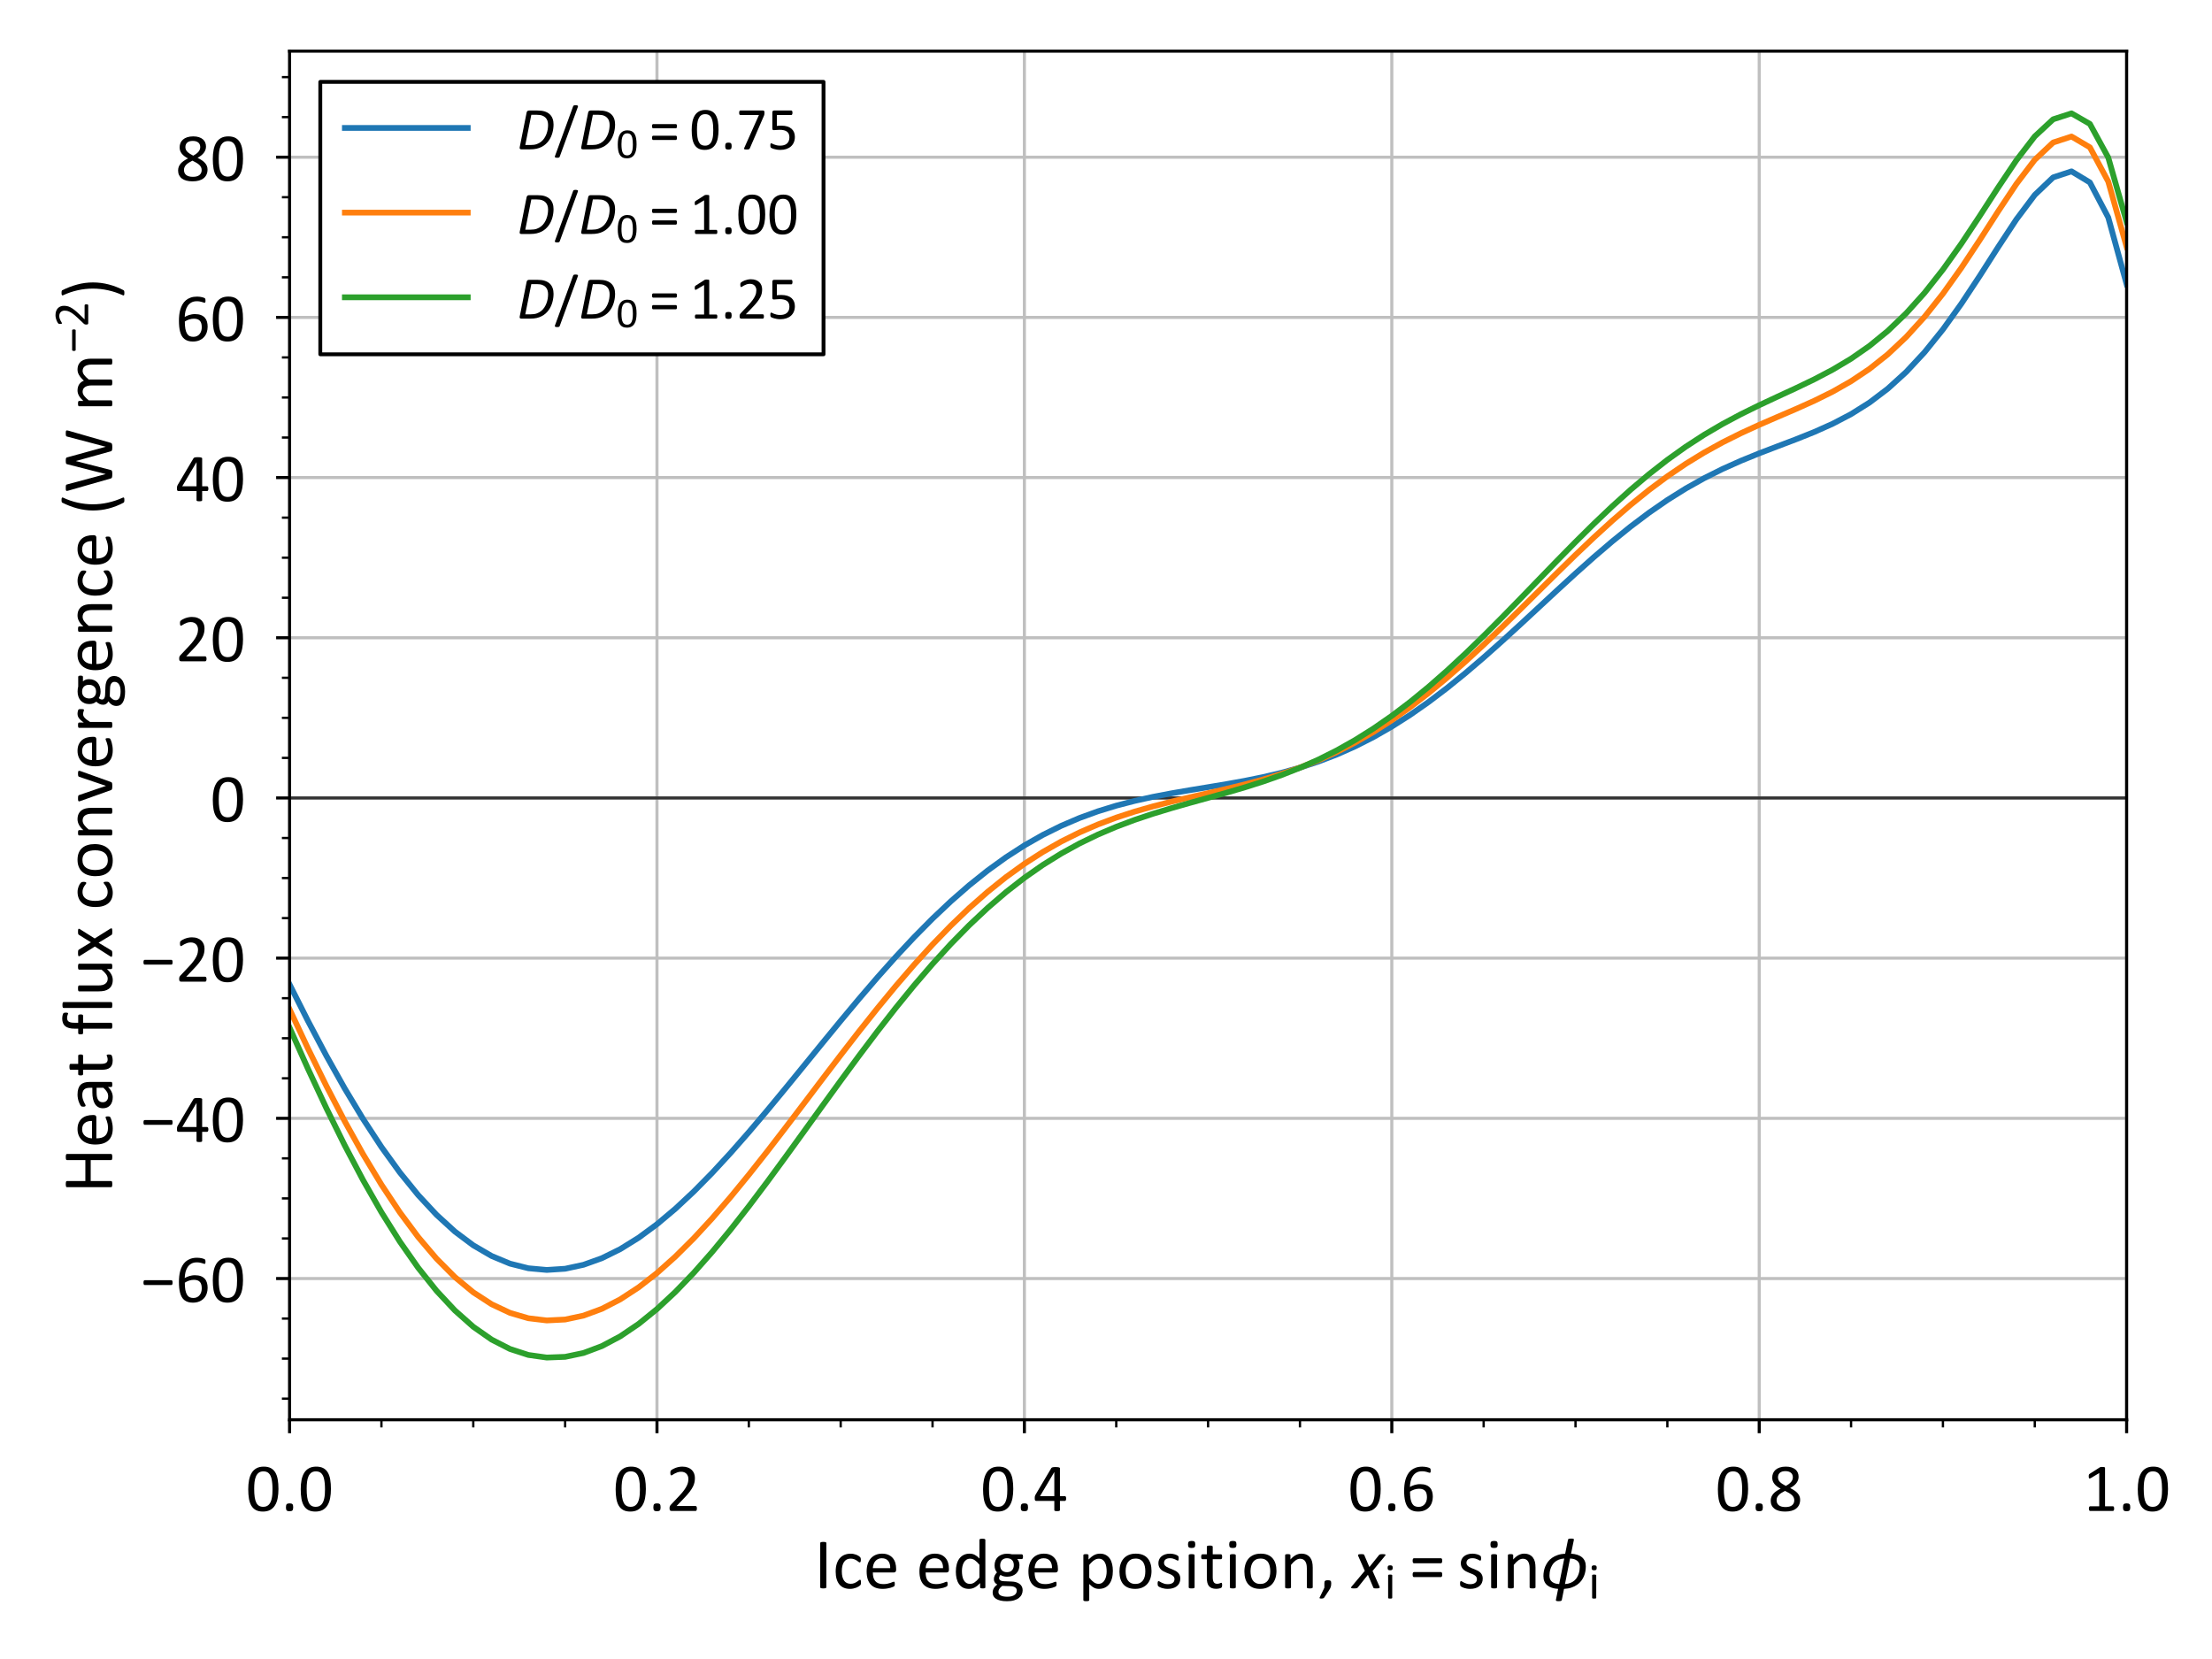 <?xml version="1.0" encoding="utf-8" standalone="no"?>
<!DOCTYPE svg PUBLIC "-//W3C//DTD SVG 1.1//EN"
  "http://www.w3.org/Graphics/SVG/1.1/DTD/svg11.dtd">
<!-- Created with matplotlib (http://matplotlib.org/) -->
<svg height="432pt" version="1.1" viewBox="0 0 576 432" width="576pt" xmlns="http://www.w3.org/2000/svg" xmlns:xlink="http://www.w3.org/1999/xlink">
 <defs>
  <style type="text/css">
*{stroke-linecap:butt;stroke-linejoin:round;}
  </style>
 </defs>
 <g id="figure_1">
  <g id="patch_1">
   <path d="M 0 432 
L 576 432 
L 576 0 
L 0 0 
z
" style="fill:#ffffff;"/>
  </g>
  <g id="axes_1">
   <g id="patch_2">
    <path d="M 75.404 369.7 
L 553.77 369.7 
L 553.77 13.32 
L 75.404 13.32 
z
" style="fill:#ffffff;"/>
   </g>
   <g id="matplotlib.axis_1">
    <g id="xtick_1">
     <g id="line2d_1">
      <path clip-path="url(#p94f844b507)" d="M 75.404 369.7 
L 75.404 13.32 
" style="fill:none;stroke:#bfbfbf;stroke-linecap:square;stroke-width:0.8;"/>
     </g>
     <g id="line2d_2">
      <defs>
       <path d="M 0 0 
L 0 3.5 
" id="mf1e8062488" style="stroke:#000000;stroke-width:0.8;"/>
      </defs>
      <g>
       <use style="stroke:#000000;stroke-width:0.8;" x="75.404" xlink:href="#mf1e8062488" y="369.7"/>
      </g>
     </g>
     <g id="text_1">
      <!-- 0.0 -->
      <defs>
       <path d="M 47.219 31.734 
Q 47.219 24.469 46.062 18.453 
Q 44.922 12.453 42.25 8.125 
Q 39.594 3.812 35.297 1.438 
Q 31 -0.922 24.703 -0.922 
Q 18.75 -0.922 14.672 1.203 
Q 10.594 3.328 8.094 7.453 
Q 5.609 11.578 4.562 17.609 
Q 3.516 23.641 3.516 31.453 
Q 3.516 38.672 4.688 44.703 
Q 5.859 50.734 8.5 55.047 
Q 11.141 59.375 15.438 61.734 
Q 19.734 64.109 25.984 64.109 
Q 31.984 64.109 36.062 61.984 
Q 40.141 59.859 42.625 55.734 
Q 45.125 51.609 46.172 45.578 
Q 47.219 39.547 47.219 31.734 
z
M 38.625 31.156 
Q 38.625 35.891 38.281 39.641 
Q 37.938 43.406 37.281 46.281 
Q 36.625 49.172 35.562 51.25 
Q 34.516 53.328 33.047 54.656 
Q 31.594 56 29.703 56.609 
Q 27.828 57.234 25.484 57.234 
Q 21.344 57.234 18.75 55.281 
Q 16.156 53.328 14.672 49.906 
Q 13.188 46.484 12.641 41.891 
Q 12.109 37.312 12.109 32.031 
Q 12.109 24.953 12.844 20 
Q 13.578 15.047 15.156 11.922 
Q 16.75 8.797 19.219 7.375 
Q 21.688 5.953 25.203 5.953 
Q 27.938 5.953 30 6.828 
Q 32.078 7.719 33.562 9.344 
Q 35.062 10.984 36.031 13.281 
Q 37.016 15.578 37.594 18.359 
Q 38.188 21.141 38.406 24.391 
Q 38.625 27.641 38.625 31.156 
z
" id="Calibri-30"/>
       <path d="M 17.875 5.328 
Q 17.875 1.859 16.719 0.703 
Q 15.578 -0.438 12.547 -0.438 
Q 9.625 -0.438 8.5 0.688 
Q 7.375 1.812 7.375 5.172 
Q 7.375 8.641 8.516 9.781 
Q 9.672 10.938 12.703 10.938 
Q 15.625 10.938 16.75 9.812 
Q 17.875 8.688 17.875 5.328 
z
" id="Calibri-2e"/>
      </defs>
      <g transform="translate(64.008 393.443)scale(0.18 -0.18)">
       <use xlink:href="#Calibri-30"/>
       <use x="50.684" xlink:href="#Calibri-2e"/>
       <use x="75.928" xlink:href="#Calibri-30"/>
      </g>
     </g>
    </g>
    <g id="xtick_2">
     <g id="line2d_3">
      <path clip-path="url(#p94f844b507)" d="M 171.077 369.7 
L 171.077 13.32 
" style="fill:none;stroke:#bfbfbf;stroke-linecap:square;stroke-width:0.8;"/>
     </g>
     <g id="line2d_4">
      <g>
       <use style="stroke:#000000;stroke-width:0.8;" x="171.077" xlink:href="#mf1e8062488" y="369.7"/>
      </g>
     </g>
     <g id="text_2">
      <!-- 0.2 -->
      <defs>
       <path d="M 45.125 3.609 
Q 45.125 2.734 45 2.047 
Q 44.875 1.375 44.656 0.906 
Q 44.438 0.438 44.062 0.219 
Q 43.703 0 43.266 0 
L 8.344 0 
Q 7.672 0 7.156 0.172 
Q 6.641 0.344 6.266 0.734 
Q 5.906 1.125 5.734 1.859 
Q 5.562 2.594 5.562 3.656 
Q 5.562 4.641 5.641 5.375 
Q 5.719 6.109 5.953 6.672 
Q 6.203 7.234 6.562 7.781 
Q 6.938 8.344 7.516 8.984 
L 19.781 21.969 
Q 24.031 26.469 26.594 30.031 
Q 29.156 33.594 30.547 36.516 
Q 31.938 39.453 32.375 41.844 
Q 32.812 44.234 32.812 46.344 
Q 32.812 48.438 32.125 50.312 
Q 31.453 52.203 30.156 53.609 
Q 28.859 55.031 26.906 55.859 
Q 24.953 56.688 22.406 56.688 
Q 19.438 56.688 17.062 55.859 
Q 14.703 55.031 12.922 54.047 
Q 11.141 53.078 9.938 52.25 
Q 8.734 51.422 8.156 51.422 
Q 7.812 51.422 7.547 51.609 
Q 7.281 51.812 7.109 52.25 
Q 6.938 52.688 6.828 53.422 
Q 6.734 54.156 6.734 55.172 
Q 6.734 55.906 6.781 56.438 
Q 6.844 56.984 6.953 57.375 
Q 7.078 57.766 7.266 58.109 
Q 7.469 58.453 8.047 58.953 
Q 8.641 59.469 10.078 60.344 
Q 11.531 61.234 13.703 62.078 
Q 15.875 62.938 18.484 63.516 
Q 21.094 64.109 23.969 64.109 
Q 28.562 64.109 32 62.812 
Q 35.453 61.531 37.719 59.281 
Q 39.984 57.031 41.109 54.047 
Q 42.234 51.078 42.234 47.703 
Q 42.234 44.672 41.688 41.672 
Q 41.156 38.672 39.422 35.172 
Q 37.703 31.688 34.422 27.406 
Q 31.156 23.141 25.734 17.578 
L 15.719 7.125 
L 43.219 7.125 
Q 43.609 7.125 43.969 6.906 
Q 44.344 6.688 44.609 6.25 
Q 44.875 5.812 45 5.156 
Q 45.125 4.5 45.125 3.609 
z
" id="Calibri-32"/>
      </defs>
      <g transform="translate(159.681 393.443)scale(0.18 -0.18)">
       <use xlink:href="#Calibri-30"/>
       <use x="50.684" xlink:href="#Calibri-2e"/>
       <use x="75.928" xlink:href="#Calibri-32"/>
      </g>
     </g>
    </g>
    <g id="xtick_3">
     <g id="line2d_5">
      <path clip-path="url(#p94f844b507)" d="M 266.75 369.7 
L 266.75 13.32 
" style="fill:none;stroke:#bfbfbf;stroke-linecap:square;stroke-width:0.8;"/>
     </g>
     <g id="line2d_6">
      <g>
       <use style="stroke:#000000;stroke-width:0.8;" x="266.75" xlink:href="#mf1e8062488" y="369.7"/>
      </g>
     </g>
     <g id="text_3">
      <!-- 0.4 -->
      <defs>
       <path d="M 47.797 17.969 
Q 47.797 16.359 47.312 15.422 
Q 46.828 14.5 45.953 14.5 
L 38.812 14.5 
L 38.812 1.219 
Q 38.812 0.828 38.609 0.562 
Q 38.422 0.297 37.938 0.094 
Q 37.453 -0.094 36.672 -0.188 
Q 35.891 -0.297 34.672 -0.297 
Q 33.5 -0.297 32.719 -0.188 
Q 31.938 -0.094 31.469 0.094 
Q 31 0.297 30.828 0.562 
Q 30.672 0.828 30.672 1.219 
L 30.672 14.5 
L 4.594 14.5 
Q 4 14.5 3.609 14.641 
Q 3.219 14.797 2.906 15.188 
Q 2.594 15.578 2.469 16.312 
Q 2.344 17.047 2.344 18.219 
Q 2.344 19.141 2.391 19.875 
Q 2.438 20.609 2.578 21.219 
Q 2.734 21.828 2.969 22.391 
Q 3.219 22.953 3.562 23.578 
L 26.312 61.969 
Q 26.562 62.359 27.016 62.641 
Q 27.484 62.938 28.219 63.125 
Q 28.953 63.328 30.031 63.406 
Q 31.109 63.484 32.562 63.484 
Q 34.188 63.484 35.375 63.359 
Q 36.578 63.234 37.297 63.031 
Q 38.031 62.844 38.422 62.516 
Q 38.812 62.203 38.812 61.766 
L 38.812 21.438 
L 45.953 21.438 
Q 46.781 21.438 47.281 20.578 
Q 47.797 19.734 47.797 17.969 
z
M 30.672 56.109 
L 30.562 56.109 
L 10.016 21.438 
L 30.672 21.438 
z
" id="Calibri-34"/>
      </defs>
      <g transform="translate(255.354 393.443)scale(0.18 -0.18)">
       <use xlink:href="#Calibri-30"/>
       <use x="50.684" xlink:href="#Calibri-2e"/>
       <use x="75.928" xlink:href="#Calibri-34"/>
      </g>
     </g>
    </g>
    <g id="xtick_4">
     <g id="line2d_7">
      <path clip-path="url(#p94f844b507)" d="M 362.424 369.7 
L 362.424 13.32 
" style="fill:none;stroke:#bfbfbf;stroke-linecap:square;stroke-width:0.8;"/>
     </g>
     <g id="line2d_8">
      <g>
       <use style="stroke:#000000;stroke-width:0.8;" x="362.424" xlink:href="#mf1e8062488" y="369.7"/>
      </g>
     </g>
     <g id="text_4">
      <!-- 0.6 -->
      <defs>
       <path d="M 46.734 20.453 
Q 46.734 16.312 45.453 12.422 
Q 44.188 8.547 41.547 5.594 
Q 38.922 2.641 34.859 0.859 
Q 30.812 -0.922 25.297 -0.922 
Q 21.344 -0.922 18.312 0.047 
Q 15.281 1.031 13.031 2.828 
Q 10.797 4.641 9.297 7.266 
Q 7.812 9.906 6.906 13.281 
Q 6 16.656 5.609 20.656 
Q 5.219 24.656 5.219 29.25 
Q 5.219 33.297 5.656 37.453 
Q 6.109 41.609 7.219 45.453 
Q 8.344 49.312 10.266 52.703 
Q 12.203 56.109 15.109 58.625 
Q 18.016 61.141 22.062 62.594 
Q 26.125 64.062 31.5 64.062 
Q 33.297 64.062 35.156 63.844 
Q 37.016 63.625 38.578 63.25 
Q 40.141 62.891 41.203 62.453 
Q 42.281 62.016 42.625 61.734 
Q 42.969 61.469 43.141 61.156 
Q 43.312 60.844 43.406 60.469 
Q 43.5 60.109 43.547 59.641 
Q 43.609 59.188 43.609 58.5 
Q 43.609 57.625 43.578 56.984 
Q 43.562 56.344 43.391 55.953 
Q 43.219 55.562 42.938 55.359 
Q 42.672 55.172 42.234 55.172 
Q 41.703 55.172 40.766 55.516 
Q 39.844 55.859 38.516 56.266 
Q 37.203 56.688 35.328 57.031 
Q 33.453 57.375 30.953 57.375 
Q 26.422 57.375 23.141 55.516 
Q 19.875 53.656 17.797 50.531 
Q 15.719 47.406 14.719 43.281 
Q 13.719 39.156 13.578 34.672 
Q 14.844 35.406 16.422 36.125 
Q 18.016 36.859 19.891 37.438 
Q 21.781 38.031 23.875 38.391 
Q 25.984 38.766 28.375 38.766 
Q 33.5 38.766 37.016 37.375 
Q 40.531 35.984 42.703 33.516 
Q 44.875 31.062 45.797 27.703 
Q 46.734 24.359 46.734 20.453 
z
M 38.234 19.672 
Q 38.234 22.516 37.672 24.828 
Q 37.109 27.156 35.781 28.766 
Q 34.469 30.375 32.266 31.25 
Q 30.078 32.125 26.859 32.125 
Q 25.047 32.125 23.234 31.812 
Q 21.438 31.5 19.75 30.938 
Q 18.062 30.375 16.516 29.609 
Q 14.984 28.859 13.719 27.984 
Q 13.719 21.688 14.516 17.438 
Q 15.328 13.188 16.859 10.625 
Q 18.406 8.062 20.703 6.953 
Q 23 5.859 26.078 5.859 
Q 29.203 5.859 31.5 7.031 
Q 33.797 8.203 35.297 10.172 
Q 36.812 12.156 37.516 14.625 
Q 38.234 17.094 38.234 19.672 
z
" id="Calibri-36"/>
      </defs>
      <g transform="translate(351.027 393.443)scale(0.18 -0.18)">
       <use xlink:href="#Calibri-30"/>
       <use x="50.684" xlink:href="#Calibri-2e"/>
       <use x="75.928" xlink:href="#Calibri-36"/>
      </g>
     </g>
    </g>
    <g id="xtick_5">
     <g id="line2d_9">
      <path clip-path="url(#p94f844b507)" d="M 458.097 369.7 
L 458.097 13.32 
" style="fill:none;stroke:#bfbfbf;stroke-linecap:square;stroke-width:0.8;"/>
     </g>
     <g id="line2d_10">
      <g>
       <use style="stroke:#000000;stroke-width:0.8;" x="458.097" xlink:href="#mf1e8062488" y="369.7"/>
      </g>
     </g>
     <g id="text_5">
      <!-- 0.8 -->
      <defs>
       <path d="M 46.578 16.219 
Q 46.578 12.109 45.109 8.906 
Q 43.656 5.719 40.891 3.516 
Q 38.141 1.312 34.078 0.188 
Q 30.031 -0.922 24.812 -0.922 
Q 19.922 -0.922 16.062 0.094 
Q 12.203 1.125 9.516 3.125 
Q 6.844 5.125 5.422 8.047 
Q 4 10.984 4 14.75 
Q 4 17.719 4.969 20.203 
Q 5.953 22.703 7.781 24.797 
Q 9.625 26.906 12.297 28.734 
Q 14.984 30.562 18.359 32.234 
Q 15.438 33.734 13.188 35.422 
Q 10.938 37.109 9.375 39.078 
Q 7.812 41.062 7 43.312 
Q 6.203 45.562 6.203 48.188 
Q 6.203 51.516 7.391 54.422 
Q 8.594 57.328 11 59.469 
Q 13.422 61.625 17.156 62.859 
Q 20.906 64.109 25.875 64.109 
Q 30.672 64.109 34.156 62.953 
Q 37.641 61.812 39.906 59.828 
Q 42.188 57.859 43.266 55.172 
Q 44.344 52.484 44.344 49.422 
Q 44.344 46.922 43.531 44.625 
Q 42.719 42.328 41.156 40.281 
Q 39.594 38.234 37.328 36.453 
Q 35.062 34.672 32.125 33.109 
Q 35.594 31.391 38.297 29.578 
Q 41.016 27.781 42.844 25.703 
Q 44.672 23.641 45.625 21.312 
Q 46.578 19 46.578 16.219 
z
M 36.031 48.641 
Q 36.031 50.688 35.328 52.344 
Q 34.625 54 33.25 55.172 
Q 31.891 56.344 29.859 56.953 
Q 27.828 57.562 25.25 57.562 
Q 19.969 57.562 17.25 55.172 
Q 14.547 52.781 14.547 48.641 
Q 14.547 46.734 15.203 45.094 
Q 15.875 43.453 17.266 41.984 
Q 18.656 40.531 20.781 39.141 
Q 22.906 37.75 25.828 36.234 
Q 30.766 38.766 33.391 41.844 
Q 36.031 44.922 36.031 48.641 
z
M 38.094 15.328 
Q 38.094 17.578 37.25 19.406 
Q 36.422 21.234 34.734 22.828 
Q 33.062 24.422 30.547 25.906 
Q 28.031 27.391 24.703 29 
Q 21.625 27.484 19.312 25.969 
Q 17 24.469 15.5 22.844 
Q 14.016 21.234 13.25 19.453 
Q 12.5 17.672 12.5 15.531 
Q 12.5 10.797 15.75 8.203 
Q 19 5.609 25.438 5.609 
Q 31.688 5.609 34.891 8.219 
Q 38.094 10.844 38.094 15.328 
z
" id="Calibri-38"/>
      </defs>
      <g transform="translate(446.701 393.443)scale(0.18 -0.18)">
       <use xlink:href="#Calibri-30"/>
       <use x="50.684" xlink:href="#Calibri-2e"/>
       <use x="75.928" xlink:href="#Calibri-38"/>
      </g>
     </g>
    </g>
    <g id="xtick_6">
     <g id="line2d_11">
      <path clip-path="url(#p94f844b507)" d="M 553.77 369.7 
L 553.77 13.32 
" style="fill:none;stroke:#bfbfbf;stroke-linecap:square;stroke-width:0.8;"/>
     </g>
     <g id="line2d_12">
      <g>
       <use style="stroke:#000000;stroke-width:0.8;" x="553.77" xlink:href="#mf1e8062488" y="369.7"/>
      </g>
     </g>
     <g id="text_6">
      <!-- 1.0 -->
      <defs>
       <path d="M 45.266 3.328 
Q 45.266 2.391 45.109 1.75 
Q 44.969 1.125 44.719 0.734 
Q 44.484 0.344 44.156 0.172 
Q 43.844 0 43.5 0 
L 10.5 0 
Q 10.156 0 9.859 0.172 
Q 9.578 0.344 9.297 0.734 
Q 9.031 1.125 8.875 1.75 
Q 8.734 2.391 8.734 3.328 
Q 8.734 4.203 8.875 4.828 
Q 9.031 5.469 9.25 5.875 
Q 9.469 6.297 9.781 6.516 
Q 10.109 6.734 10.5 6.734 
L 23.688 6.734 
L 23.688 54.781 
L 11.469 47.516 
Q 10.547 47.016 9.984 46.922 
Q 9.422 46.828 9.078 47.141 
Q 8.734 47.469 8.609 48.188 
Q 8.5 48.922 8.5 50.047 
Q 8.5 50.875 8.562 51.453 
Q 8.641 52.047 8.781 52.438 
Q 8.938 52.828 9.203 53.125 
Q 9.469 53.422 9.906 53.719 
L 24.469 63.031 
Q 24.656 63.188 24.953 63.281 
Q 25.25 63.375 25.688 63.469 
Q 26.125 63.578 26.703 63.594 
Q 27.297 63.625 28.172 63.625 
Q 29.344 63.625 30.125 63.516 
Q 30.906 63.422 31.344 63.25 
Q 31.781 63.094 31.922 62.812 
Q 32.078 62.547 32.078 62.25 
L 32.078 6.734 
L 43.5 6.734 
Q 43.891 6.734 44.234 6.516 
Q 44.578 6.297 44.797 5.875 
Q 45.016 5.469 45.141 4.828 
Q 45.266 4.203 45.266 3.328 
z
" id="Calibri-31"/>
      </defs>
      <g transform="translate(542.374 393.443)scale(0.18 -0.18)">
       <use xlink:href="#Calibri-31"/>
       <use x="50.684" xlink:href="#Calibri-2e"/>
       <use x="75.928" xlink:href="#Calibri-30"/>
      </g>
     </g>
    </g>
    <g id="xtick_7">
     <g id="line2d_13">
      <defs>
       <path d="M 0 0 
L 0 2 
" id="md89a107a67" style="stroke:#000000;stroke-width:0.6;"/>
      </defs>
      <g>
       <use style="stroke:#000000;stroke-width:0.6;" x="99.322" xlink:href="#md89a107a67" y="369.7"/>
      </g>
     </g>
    </g>
    <g id="xtick_8">
     <g id="line2d_14">
      <g>
       <use style="stroke:#000000;stroke-width:0.6;" x="123.241" xlink:href="#md89a107a67" y="369.7"/>
      </g>
     </g>
    </g>
    <g id="xtick_9">
     <g id="line2d_15">
      <g>
       <use style="stroke:#000000;stroke-width:0.6;" x="147.159" xlink:href="#md89a107a67" y="369.7"/>
      </g>
     </g>
    </g>
    <g id="xtick_10">
     <g id="line2d_16">
      <g>
       <use style="stroke:#000000;stroke-width:0.6;" x="194.995" xlink:href="#md89a107a67" y="369.7"/>
      </g>
     </g>
    </g>
    <g id="xtick_11">
     <g id="line2d_17">
      <g>
       <use style="stroke:#000000;stroke-width:0.6;" x="218.914" xlink:href="#md89a107a67" y="369.7"/>
      </g>
     </g>
    </g>
    <g id="xtick_12">
     <g id="line2d_18">
      <g>
       <use style="stroke:#000000;stroke-width:0.6;" x="242.832" xlink:href="#md89a107a67" y="369.7"/>
      </g>
     </g>
    </g>
    <g id="xtick_13">
     <g id="line2d_19">
      <g>
       <use style="stroke:#000000;stroke-width:0.6;" x="290.669" xlink:href="#md89a107a67" y="369.7"/>
      </g>
     </g>
    </g>
    <g id="xtick_14">
     <g id="line2d_20">
      <g>
       <use style="stroke:#000000;stroke-width:0.6;" x="314.587" xlink:href="#md89a107a67" y="369.7"/>
      </g>
     </g>
    </g>
    <g id="xtick_15">
     <g id="line2d_21">
      <g>
       <use style="stroke:#000000;stroke-width:0.6;" x="338.505" xlink:href="#md89a107a67" y="369.7"/>
      </g>
     </g>
    </g>
    <g id="xtick_16">
     <g id="line2d_22">
      <g>
       <use style="stroke:#000000;stroke-width:0.6;" x="386.342" xlink:href="#md89a107a67" y="369.7"/>
      </g>
     </g>
    </g>
    <g id="xtick_17">
     <g id="line2d_23">
      <g>
       <use style="stroke:#000000;stroke-width:0.6;" x="410.26" xlink:href="#md89a107a67" y="369.7"/>
      </g>
     </g>
    </g>
    <g id="xtick_18">
     <g id="line2d_24">
      <g>
       <use style="stroke:#000000;stroke-width:0.6;" x="434.178" xlink:href="#md89a107a67" y="369.7"/>
      </g>
     </g>
    </g>
    <g id="xtick_19">
     <g id="line2d_25">
      <g>
       <use style="stroke:#000000;stroke-width:0.6;" x="482.015" xlink:href="#md89a107a67" y="369.7"/>
      </g>
     </g>
    </g>
    <g id="xtick_20">
     <g id="line2d_26">
      <g>
       <use style="stroke:#000000;stroke-width:0.6;" x="505.933" xlink:href="#md89a107a67" y="369.7"/>
      </g>
     </g>
    </g>
    <g id="xtick_21">
     <g id="line2d_27">
      <g>
       <use style="stroke:#000000;stroke-width:0.6;" x="529.852" xlink:href="#md89a107a67" y="369.7"/>
      </g>
     </g>
    </g>
    <g id="text_7">
     <!-- Ice edge position, $x_\mathrm{i}=\sin\phi_\mathrm{i}$ -->
     <defs>
      <path d="M 16.797 1.266 
Q 16.797 0.875 16.594 0.578 
Q 16.406 0.297 15.922 0.125 
Q 15.438 -0.047 14.625 -0.172 
Q 13.812 -0.297 12.594 -0.297 
Q 11.422 -0.297 10.594 -0.172 
Q 9.766 -0.047 9.281 0.125 
Q 8.797 0.297 8.594 0.578 
Q 8.406 0.875 8.406 1.266 
L 8.406 61.922 
Q 8.406 62.312 8.625 62.594 
Q 8.844 62.891 9.344 63.062 
Q 9.859 63.234 10.656 63.359 
Q 11.469 63.484 12.594 63.484 
Q 13.812 63.484 14.625 63.359 
Q 15.438 63.234 15.922 63.062 
Q 16.406 62.891 16.594 62.594 
Q 16.797 62.312 16.797 61.922 
z
" id="Calibri-49"/>
      <path d="M 39.062 7.906 
Q 39.062 7.078 39.016 6.469 
Q 38.969 5.859 38.844 5.438 
Q 38.719 5.031 38.547 4.703 
Q 38.375 4.391 37.766 3.781 
Q 37.156 3.172 35.688 2.266 
Q 34.234 1.375 32.391 0.656 
Q 30.562 -0.047 28.406 -0.484 
Q 26.266 -0.922 23.969 -0.922 
Q 19.234 -0.922 15.578 0.641 
Q 11.922 2.203 9.453 5.203 
Q 6.984 8.203 5.688 12.562 
Q 4.391 16.938 4.391 22.656 
Q 4.391 29.156 5.969 33.812 
Q 7.562 38.484 10.328 41.453 
Q 13.094 44.438 16.828 45.875 
Q 20.562 47.312 24.906 47.312 
Q 27 47.312 28.969 46.922 
Q 30.953 46.531 32.609 45.891 
Q 34.281 45.266 35.562 44.438 
Q 36.859 43.609 37.438 43.016 
Q 38.031 42.438 38.25 42.094 
Q 38.484 41.75 38.625 41.281 
Q 38.766 40.828 38.812 40.234 
Q 38.875 39.656 38.875 38.766 
Q 38.875 36.859 38.422 36.109 
Q 37.984 35.359 37.359 35.359 
Q 36.625 35.359 35.672 36.156 
Q 34.719 36.969 33.25 37.938 
Q 31.781 38.922 29.703 39.719 
Q 27.641 40.531 24.812 40.531 
Q 19 40.531 15.891 36.062 
Q 12.797 31.594 12.797 23.094 
Q 12.797 18.844 13.594 15.641 
Q 14.406 12.453 15.969 10.297 
Q 17.531 8.156 19.797 7.109 
Q 22.078 6.062 25 6.062 
Q 27.781 6.062 29.875 6.938 
Q 31.984 7.812 33.516 8.859 
Q 35.062 9.906 36.109 10.766 
Q 37.156 11.625 37.75 11.625 
Q 38.094 11.625 38.328 11.422 
Q 38.578 11.234 38.75 10.766 
Q 38.922 10.297 38.984 9.594 
Q 39.062 8.891 39.062 7.906 
z
" id="Calibri-63"/>
      <path d="M 44.969 25.094 
Q 44.969 23.188 44.016 22.375 
Q 43.062 21.578 41.844 21.578 
L 13.031 21.578 
Q 13.031 17.922 13.766 14.984 
Q 14.5 12.062 16.203 9.953 
Q 17.922 7.859 20.656 6.734 
Q 23.391 5.609 27.344 5.609 
Q 30.469 5.609 32.906 6.125 
Q 35.359 6.641 37.141 7.266 
Q 38.922 7.906 40.062 8.422 
Q 41.219 8.938 41.797 8.938 
Q 42.141 8.938 42.406 8.766 
Q 42.672 8.594 42.812 8.25 
Q 42.969 7.906 43.031 7.297 
Q 43.109 6.688 43.109 5.812 
Q 43.109 5.172 43.062 4.703 
Q 43.016 4.25 42.938 3.875 
Q 42.875 3.516 42.703 3.219 
Q 42.531 2.938 42.266 2.656 
Q 42 2.391 40.672 1.781 
Q 39.359 1.172 37.25 0.578 
Q 35.156 0 32.391 -0.453 
Q 29.641 -0.922 26.516 -0.922 
Q 21.094 -0.922 17.016 0.578 
Q 12.938 2.094 10.156 5.078 
Q 7.375 8.062 5.953 12.547 
Q 4.547 17.047 4.547 23 
Q 4.547 28.656 6 33.172 
Q 7.469 37.703 10.219 40.844 
Q 12.984 44 16.891 45.672 
Q 20.797 47.359 25.641 47.359 
Q 30.812 47.359 34.453 45.703 
Q 38.094 44.047 40.438 41.234 
Q 42.781 38.422 43.875 34.641 
Q 44.969 30.859 44.969 26.562 
z
M 36.859 27.484 
Q 37.016 33.844 34.062 37.453 
Q 31.109 41.062 25.297 41.062 
Q 22.312 41.062 20.062 39.938 
Q 17.828 38.812 16.312 36.953 
Q 14.797 35.109 13.969 32.641 
Q 13.141 30.172 13.031 27.484 
z
" id="Calibri-65"/>
      <path id="Calibri-20"/>
      <path d="M 45.125 1.219 
Q 45.125 0.828 44.953 0.531 
Q 44.781 0.25 44.359 0.078 
Q 43.953 -0.094 43.266 -0.188 
Q 42.578 -0.297 41.609 -0.297 
Q 40.578 -0.297 39.891 -0.188 
Q 39.203 -0.094 38.766 0.078 
Q 38.328 0.25 38.125 0.531 
Q 37.938 0.828 37.938 1.219 
L 37.938 7.031 
Q 34.469 3.266 30.734 1.172 
Q 27 -0.922 22.562 -0.922 
Q 17.719 -0.922 14.297 0.953 
Q 10.891 2.828 8.766 6.031 
Q 6.641 9.234 5.656 13.547 
Q 4.688 17.875 4.688 22.656 
Q 4.688 28.328 5.906 32.891 
Q 7.125 37.453 9.516 40.672 
Q 11.922 43.891 15.453 45.625 
Q 19 47.359 23.641 47.359 
Q 27.484 47.359 30.688 45.672 
Q 33.891 44 37.016 40.719 
L 37.016 66.266 
Q 37.016 66.609 37.188 66.922 
Q 37.359 67.234 37.844 67.406 
Q 38.328 67.578 39.078 67.703 
Q 39.844 67.828 41.016 67.828 
Q 42.234 67.828 43.016 67.703 
Q 43.797 67.578 44.234 67.406 
Q 44.672 67.234 44.891 66.922 
Q 45.125 66.609 45.125 66.266 
z
M 37.016 32.125 
Q 33.734 36.188 30.688 38.312 
Q 27.641 40.438 24.312 40.438 
Q 21.234 40.438 19.078 38.969 
Q 16.938 37.5 15.594 35.109 
Q 14.266 32.719 13.641 29.688 
Q 13.031 26.656 13.031 23.531 
Q 13.031 20.219 13.547 17.047 
Q 14.062 13.875 15.328 11.406 
Q 16.609 8.938 18.703 7.438 
Q 20.797 5.953 23.969 5.953 
Q 25.594 5.953 27.078 6.391 
Q 28.562 6.844 30.125 7.859 
Q 31.688 8.891 33.391 10.516 
Q 35.109 12.156 37.016 14.547 
z
" id="Calibri-64"/>
      <path d="M 44.188 43.172 
Q 44.188 41.453 43.719 40.688 
Q 43.266 39.938 42.531 39.938 
L 36.234 39.938 
Q 37.938 38.188 38.625 36.062 
Q 39.312 33.938 39.312 31.641 
Q 39.312 27.828 38.078 24.891 
Q 36.859 21.969 34.594 19.938 
Q 32.328 17.922 29.203 16.844 
Q 26.078 15.766 22.266 15.766 
Q 19.578 15.766 17.156 16.469 
Q 14.75 17.188 13.422 18.266 
Q 12.547 17.391 11.984 16.266 
Q 11.422 15.141 11.422 13.672 
Q 11.422 11.969 13 10.844 
Q 14.594 9.719 17.234 9.625 
L 28.719 9.125 
Q 31.984 9.031 34.719 8.219 
Q 37.453 7.422 39.453 5.922 
Q 41.453 4.438 42.578 2.266 
Q 43.703 0.094 43.703 -2.781 
Q 43.703 -5.812 42.422 -8.547 
Q 41.156 -11.281 38.547 -13.359 
Q 35.938 -15.438 31.875 -16.625 
Q 27.828 -17.828 22.312 -17.828 
Q 17 -17.828 13.25 -16.922 
Q 9.516 -16.016 7.125 -14.453 
Q 4.734 -12.891 3.656 -10.719 
Q 2.594 -8.547 2.594 -6 
Q 2.594 -4.391 2.984 -2.875 
Q 3.375 -1.375 4.172 0 
Q 4.984 1.375 6.172 2.609 
Q 7.375 3.859 8.938 5.078 
Q 6.547 6.297 5.391 8.156 
Q 4.25 10.016 4.25 12.156 
Q 4.25 15.141 5.469 17.484 
Q 6.688 19.828 8.5 21.688 
Q 6.984 23.484 6.094 25.75 
Q 5.219 28.031 5.219 31.25 
Q 5.219 35.016 6.484 37.984 
Q 7.766 40.969 10 43.016 
Q 12.25 45.062 15.406 46.156 
Q 18.562 47.266 22.266 47.266 
Q 24.266 47.266 26 47.047 
Q 27.734 46.828 29.25 46.438 
L 42.531 46.438 
Q 43.359 46.438 43.766 45.625 
Q 44.188 44.828 44.188 43.172 
z
M 31.594 31.594 
Q 31.594 36.078 29.125 38.594 
Q 26.656 41.109 22.125 41.109 
Q 19.781 41.109 18.047 40.328 
Q 16.312 39.547 15.156 38.172 
Q 14.016 36.812 13.453 35.031 
Q 12.891 33.25 12.891 31.297 
Q 12.891 26.953 15.359 24.453 
Q 17.828 21.969 22.266 21.969 
Q 24.656 21.969 26.406 22.719 
Q 28.172 23.484 29.312 24.828 
Q 30.469 26.172 31.031 27.922 
Q 31.594 29.688 31.594 31.594 
z
M 35.641 -3.219 
Q 35.641 -0.391 33.312 1.141 
Q 31 2.688 27.047 2.781 
L 15.672 3.172 
Q 14.109 1.953 13.109 0.844 
Q 12.109 -0.25 11.516 -1.25 
Q 10.938 -2.25 10.719 -3.219 
Q 10.5 -4.203 10.5 -5.219 
Q 10.5 -8.406 13.719 -10.031 
Q 16.938 -11.672 22.703 -11.672 
Q 26.375 -11.672 28.828 -10.953 
Q 31.297 -10.25 32.812 -9.078 
Q 34.328 -7.906 34.984 -6.391 
Q 35.641 -4.891 35.641 -3.219 
z
" id="Calibri-67"/>
      <path d="M 47.906 23.875 
Q 47.906 18.109 46.656 13.516 
Q 45.406 8.938 42.984 5.734 
Q 40.578 2.547 37.016 0.812 
Q 33.453 -0.922 28.859 -0.922 
Q 26.906 -0.922 25.234 -0.531 
Q 23.578 -0.141 21.984 0.688 
Q 20.406 1.516 18.844 2.781 
Q 17.281 4.047 15.531 5.766 
L 15.531 -16.219 
Q 15.531 -16.609 15.328 -16.891 
Q 15.141 -17.188 14.703 -17.375 
Q 14.266 -17.578 13.484 -17.672 
Q 12.703 -17.781 11.469 -17.781 
Q 10.297 -17.781 9.516 -17.672 
Q 8.734 -17.578 8.266 -17.375 
Q 7.812 -17.188 7.641 -16.891 
Q 7.469 -16.609 7.469 -16.219 
L 7.469 45.172 
Q 7.469 45.609 7.609 45.875 
Q 7.766 46.141 8.203 46.328 
Q 8.641 46.531 9.328 46.609 
Q 10.016 46.688 10.984 46.688 
Q 12.016 46.688 12.672 46.609 
Q 13.328 46.531 13.766 46.328 
Q 14.203 46.141 14.375 45.875 
Q 14.547 45.609 14.547 45.172 
L 14.547 39.266 
Q 16.547 41.312 18.406 42.828 
Q 20.266 44.344 22.141 45.344 
Q 24.031 46.344 26 46.844 
Q 27.984 47.359 30.172 47.359 
Q 34.969 47.359 38.328 45.5 
Q 41.703 43.656 43.828 40.422 
Q 45.953 37.203 46.922 32.922 
Q 47.906 28.656 47.906 23.875 
z
M 39.406 22.953 
Q 39.406 26.312 38.891 29.469 
Q 38.375 32.625 37.125 35.062 
Q 35.891 37.5 33.781 38.969 
Q 31.688 40.438 28.562 40.438 
Q 27 40.438 25.484 39.969 
Q 23.969 39.5 22.406 38.5 
Q 20.844 37.5 19.141 35.859 
Q 17.438 34.234 15.531 31.844 
L 15.531 14.359 
Q 18.844 10.297 21.828 8.141 
Q 24.812 6 28.078 6 
Q 31.109 6 33.281 7.469 
Q 35.453 8.938 36.797 11.375 
Q 38.141 13.812 38.766 16.844 
Q 39.406 19.875 39.406 22.953 
z
" id="Calibri-70"/>
      <path d="M 48.344 23.688 
Q 48.344 18.312 46.922 13.797 
Q 45.516 9.281 42.703 6 
Q 39.891 2.734 35.672 0.906 
Q 31.453 -0.922 25.875 -0.922 
Q 20.453 -0.922 16.422 0.688 
Q 12.406 2.297 9.719 5.375 
Q 7.031 8.453 5.703 12.844 
Q 4.391 17.234 4.391 22.797 
Q 4.391 28.172 5.781 32.688 
Q 7.172 37.203 9.984 40.469 
Q 12.797 43.75 16.984 45.547 
Q 21.188 47.359 26.812 47.359 
Q 32.234 47.359 36.25 45.75 
Q 40.281 44.141 42.969 41.062 
Q 45.656 37.984 47 33.594 
Q 48.344 29.203 48.344 23.688 
z
M 39.844 23.141 
Q 39.844 26.703 39.188 29.875 
Q 38.531 33.062 37.016 35.453 
Q 35.5 37.844 32.906 39.234 
Q 30.328 40.625 26.469 40.625 
Q 22.906 40.625 20.344 39.359 
Q 17.781 38.094 16.109 35.766 
Q 14.453 33.453 13.641 30.266 
Q 12.844 27.094 12.844 23.344 
Q 12.844 19.734 13.5 16.547 
Q 14.156 13.375 15.688 11 
Q 17.234 8.641 19.812 7.25 
Q 22.406 5.859 26.266 5.859 
Q 29.781 5.859 32.375 7.125 
Q 34.969 8.406 36.625 10.688 
Q 38.281 12.984 39.062 16.156 
Q 39.844 19.344 39.844 23.141 
z
" id="Calibri-6f"/>
      <path d="M 35.062 13.188 
Q 35.062 9.812 33.812 7.172 
Q 32.562 4.547 30.266 2.734 
Q 27.984 0.922 24.797 0 
Q 21.625 -0.922 17.828 -0.922 
Q 15.484 -0.922 13.359 -0.562 
Q 11.234 -0.203 9.547 0.359 
Q 7.859 0.922 6.688 1.531 
Q 5.516 2.156 4.969 2.641 
Q 4.438 3.125 4.188 4 
Q 3.953 4.891 3.953 6.391 
Q 3.953 7.328 4.047 7.953 
Q 4.156 8.594 4.297 8.984 
Q 4.438 9.375 4.703 9.547 
Q 4.984 9.719 5.328 9.719 
Q 5.859 9.719 6.906 9.062 
Q 7.953 8.406 9.484 7.625 
Q 11.031 6.844 13.125 6.172 
Q 15.234 5.516 17.969 5.516 
Q 20.016 5.516 21.672 5.953 
Q 23.344 6.391 24.562 7.25 
Q 25.781 8.109 26.438 9.422 
Q 27.094 10.75 27.094 12.547 
Q 27.094 14.406 26.141 15.672 
Q 25.203 16.938 23.641 17.906 
Q 22.078 18.891 20.125 19.641 
Q 18.172 20.406 16.094 21.234 
Q 14.016 22.078 12.031 23.125 
Q 10.062 24.172 8.5 25.688 
Q 6.938 27.203 5.984 29.297 
Q 5.031 31.391 5.031 34.328 
Q 5.031 36.922 6.031 39.281 
Q 7.031 41.656 9.031 43.438 
Q 11.031 45.219 14.031 46.281 
Q 17.047 47.359 21.047 47.359 
Q 22.797 47.359 24.547 47.062 
Q 26.312 46.781 27.734 46.344 
Q 29.156 45.906 30.156 45.391 
Q 31.156 44.875 31.656 44.484 
Q 32.172 44.094 32.344 43.797 
Q 32.516 43.5 32.594 43.141 
Q 32.672 42.781 32.734 42.234 
Q 32.812 41.703 32.812 40.922 
Q 32.812 40.094 32.734 39.484 
Q 32.672 38.875 32.5 38.484 
Q 32.328 38.094 32.078 37.922 
Q 31.844 37.75 31.547 37.75 
Q 31.109 37.75 30.266 38.281 
Q 29.438 38.812 28.125 39.422 
Q 26.812 40.047 25.031 40.578 
Q 23.25 41.109 20.953 41.109 
Q 18.891 41.109 17.328 40.641 
Q 15.766 40.188 14.766 39.328 
Q 13.766 38.484 13.25 37.312 
Q 12.75 36.141 12.75 34.766 
Q 12.75 32.859 13.719 31.562 
Q 14.703 30.281 16.266 29.297 
Q 17.828 28.328 19.828 27.547 
Q 21.828 26.766 23.906 25.922 
Q 25.984 25.094 28 24.062 
Q 30.031 23.047 31.594 21.578 
Q 33.156 20.125 34.109 18.062 
Q 35.062 16.016 35.062 13.188 
z
" id="Calibri-73"/>
      <path d="M 15.531 1.219 
Q 15.531 0.828 15.328 0.562 
Q 15.141 0.297 14.703 0.094 
Q 14.266 -0.094 13.484 -0.188 
Q 12.703 -0.297 11.469 -0.297 
Q 10.297 -0.297 9.516 -0.188 
Q 8.734 -0.094 8.266 0.094 
Q 7.812 0.297 7.641 0.562 
Q 7.469 0.828 7.469 1.219 
L 7.469 45.172 
Q 7.469 45.516 7.641 45.797 
Q 7.812 46.094 8.266 46.281 
Q 8.734 46.484 9.516 46.578 
Q 10.297 46.688 11.469 46.688 
Q 12.703 46.688 13.484 46.578 
Q 14.266 46.484 14.703 46.281 
Q 15.141 46.094 15.328 45.797 
Q 15.531 45.516 15.531 45.172 
z
M 16.453 60.016 
Q 16.453 57.172 15.375 56.141 
Q 14.312 55.125 11.422 55.125 
Q 8.594 55.125 7.547 56.125 
Q 6.5 57.125 6.5 59.906 
Q 6.5 62.75 7.562 63.766 
Q 8.641 64.797 11.531 64.797 
Q 14.359 64.797 15.406 63.797 
Q 16.453 62.797 16.453 60.016 
z
" id="Calibri-69"/>
      <path d="M 30.328 4.438 
Q 30.328 3.031 30.125 2.203 
Q 29.938 1.375 29.547 0.984 
Q 29.156 0.594 28.375 0.25 
Q 27.594 -0.094 26.594 -0.312 
Q 25.594 -0.531 24.469 -0.672 
Q 23.344 -0.828 22.219 -0.828 
Q 18.797 -0.828 16.359 0.078 
Q 13.922 0.984 12.359 2.812 
Q 10.797 4.641 10.078 7.438 
Q 9.375 10.25 9.375 14.062 
L 9.375 39.75 
L 3.219 39.75 
Q 2.484 39.75 2.047 40.531 
Q 1.609 41.312 1.609 43.062 
Q 1.609 44 1.734 44.625 
Q 1.859 45.266 2.047 45.672 
Q 2.25 46.094 2.562 46.266 
Q 2.875 46.438 3.266 46.438 
L 9.375 46.438 
L 9.375 56.891 
Q 9.375 57.234 9.547 57.516 
Q 9.719 57.812 10.172 58.031 
Q 10.641 58.25 11.422 58.344 
Q 12.203 58.453 13.375 58.453 
Q 14.594 58.453 15.375 58.344 
Q 16.156 58.25 16.594 58.031 
Q 17.047 57.812 17.234 57.516 
Q 17.438 57.234 17.438 56.891 
L 17.438 46.438 
L 28.719 46.438 
Q 29.109 46.438 29.391 46.266 
Q 29.688 46.094 29.906 45.672 
Q 30.125 45.266 30.219 44.625 
Q 30.328 44 30.328 43.062 
Q 30.328 41.312 29.875 40.531 
Q 29.438 39.75 28.719 39.75 
L 17.438 39.75 
L 17.438 15.234 
Q 17.438 10.688 18.781 8.375 
Q 20.125 6.062 23.578 6.062 
Q 24.703 6.062 25.578 6.281 
Q 26.469 6.5 27.141 6.734 
Q 27.828 6.984 28.312 7.203 
Q 28.812 7.422 29.203 7.422 
Q 29.438 7.422 29.656 7.297 
Q 29.891 7.172 30 6.828 
Q 30.125 6.5 30.219 5.906 
Q 30.328 5.328 30.328 4.438 
z
" id="Calibri-74"/>
      <path d="M 45.312 1.219 
Q 45.312 0.828 45.109 0.562 
Q 44.922 0.297 44.484 0.094 
Q 44.047 -0.094 43.266 -0.188 
Q 42.484 -0.297 41.312 -0.297 
Q 40.094 -0.297 39.312 -0.188 
Q 38.531 -0.094 38.078 0.094 
Q 37.641 0.297 37.438 0.562 
Q 37.25 0.828 37.25 1.219 
L 37.25 26.953 
Q 37.25 30.719 36.656 33 
Q 36.078 35.297 34.953 36.953 
Q 33.844 38.625 32.062 39.5 
Q 30.281 40.375 27.938 40.375 
Q 24.906 40.375 21.875 38.219 
Q 18.844 36.078 15.531 31.938 
L 15.531 1.219 
Q 15.531 0.828 15.328 0.562 
Q 15.141 0.297 14.703 0.094 
Q 14.266 -0.094 13.484 -0.188 
Q 12.703 -0.297 11.469 -0.297 
Q 10.297 -0.297 9.516 -0.188 
Q 8.734 -0.094 8.266 0.094 
Q 7.812 0.297 7.641 0.562 
Q 7.469 0.828 7.469 1.219 
L 7.469 45.172 
Q 7.469 45.562 7.609 45.828 
Q 7.766 46.094 8.203 46.312 
Q 8.641 46.531 9.328 46.609 
Q 10.016 46.688 11.141 46.688 
Q 12.203 46.688 12.906 46.609 
Q 13.625 46.531 14.016 46.312 
Q 14.406 46.094 14.578 45.828 
Q 14.75 45.562 14.75 45.172 
L 14.75 39.359 
Q 18.453 43.5 22.141 45.422 
Q 25.828 47.359 29.594 47.359 
Q 33.984 47.359 36.984 45.875 
Q 39.984 44.391 41.844 41.891 
Q 43.703 39.406 44.5 36.062 
Q 45.312 32.719 45.312 28.031 
z
" id="Calibri-6e"/>
      <path d="M 18.109 6.984 
Q 18.109 5.469 17.969 4.203 
Q 17.828 2.938 17.484 1.812 
Q 17.141 0.688 16.578 -0.406 
Q 16.016 -1.516 15.188 -2.734 
L 8.5 -12.797 
Q 8.25 -13.141 7.938 -13.375 
Q 7.625 -13.625 7.156 -13.812 
Q 6.688 -14.016 6.078 -14.078 
Q 5.469 -14.156 4.547 -14.156 
Q 3.719 -14.156 3.156 -14.078 
Q 2.594 -14.016 2.344 -13.844 
Q 2.094 -13.672 2.062 -13.375 
Q 2.047 -13.094 2.25 -12.703 
L 8.734 0.734 
L 8.734 6.984 
Q 8.734 8.297 9 9.078 
Q 9.281 9.859 9.859 10.25 
Q 10.453 10.641 11.328 10.781 
Q 12.203 10.938 13.484 10.938 
Q 14.703 10.938 15.578 10.781 
Q 16.453 10.641 17.016 10.25 
Q 17.578 9.859 17.844 9.078 
Q 18.109 8.297 18.109 6.984 
z
" id="Calibri-2c"/>
      <path d="M 27.203 23.641 
L 36.766 2.156 
Q 37.062 1.469 36.984 1 
Q 36.922 0.531 36.375 0.234 
Q 35.844 -0.047 34.891 -0.172 
Q 33.938 -0.297 32.422 -0.297 
Q 31.062 -0.297 30.281 -0.219 
Q 29.5 -0.141 29.047 0.031 
Q 28.609 0.203 28.469 0.469 
Q 28.328 0.734 28.172 1.078 
L 20.844 18.406 
L 7.031 1.078 
Q 6.734 0.734 6.422 0.469 
Q 6.109 0.203 5.516 0.047 
Q 4.938 -0.094 4.031 -0.188 
Q 3.125 -0.297 1.656 -0.297 
Q 0.25 -0.297 -0.625 -0.172 
Q -1.516 -0.047 -1.922 0.234 
Q -2.344 0.531 -2.266 0.969 
Q -2.203 1.422 -1.703 2.094 
L 16.547 23.781 
L 7.516 44.281 
Q 7.234 44.969 7.281 45.438 
Q 7.328 45.906 7.781 46.188 
Q 8.25 46.484 9.172 46.578 
Q 10.109 46.688 11.625 46.688 
Q 12.984 46.688 13.766 46.609 
Q 14.547 46.531 14.953 46.375 
Q 15.375 46.234 15.547 45.984 
Q 15.719 45.75 15.875 45.406 
L 22.859 29 
L 36.031 45.406 
Q 36.328 45.703 36.625 45.938 
Q 36.922 46.188 37.453 46.359 
Q 37.984 46.531 38.781 46.609 
Q 39.594 46.688 40.922 46.688 
Q 42.391 46.688 43.312 46.578 
Q 44.234 46.484 44.672 46.234 
Q 45.125 46 45.047 45.531 
Q 44.969 45.062 44.344 44.391 
z
" id="Calibri-Italic-78"/>
      <path d="M 45.172 37.641 
Q 45.172 35.688 44.609 34.938 
Q 44.047 34.188 43.312 34.188 
L 6.391 34.188 
Q 5.672 34.188 5.125 34.938 
Q 4.594 35.688 4.594 37.641 
Q 4.594 39.406 5.078 40.234 
Q 5.562 41.062 6.391 41.062 
L 43.312 41.062 
Q 44.188 41.062 44.672 40.234 
Q 45.172 39.406 45.172 37.641 
z
M 45.172 18.656 
Q 45.172 16.703 44.609 15.969 
Q 44.047 15.234 43.312 15.234 
L 6.391 15.234 
Q 5.672 15.234 5.125 15.969 
Q 4.594 16.703 4.594 18.656 
Q 4.594 20.453 5.078 21.281 
Q 5.562 22.125 6.391 22.125 
L 43.312 22.125 
Q 44.188 22.125 44.672 21.281 
Q 45.172 20.453 45.172 18.656 
z
" id="Calibri-3d"/>
      <path d="M 23.781 -0.922 
Q 14.156 -0.344 8.875 4.031 
Q 3.609 8.406 3.609 16.609 
Q 3.609 19.781 4.219 23.219 
Q 4.828 26.656 6.219 29.953 
Q 7.625 33.25 9.859 36.25 
Q 12.109 39.266 15.422 41.609 
Q 18.75 43.953 23.219 45.484 
Q 27.688 47.016 33.453 47.312 
L 37.312 66.453 
Q 37.359 66.844 37.625 67.141 
Q 37.891 67.438 38.375 67.625 
Q 38.875 67.828 39.703 67.922 
Q 40.531 68.016 41.703 68.016 
Q 44.047 68.016 44.781 67.625 
Q 45.516 67.234 45.406 66.453 
L 41.5 47.312 
Q 51.469 46.734 56.594 42.281 
Q 61.719 37.844 61.719 29.891 
Q 61.719 26.656 61.125 23.219 
Q 60.547 19.781 59.156 16.453 
Q 57.766 13.141 55.484 10.125 
Q 53.219 7.125 49.891 4.781 
Q 46.578 2.438 42.078 0.891 
Q 37.594 -0.641 31.844 -0.922 
L 28.812 -16.219 
Q 28.656 -16.609 28.438 -16.891 
Q 28.219 -17.188 27.734 -17.375 
Q 27.25 -17.578 26.438 -17.672 
Q 25.641 -17.781 24.516 -17.781 
Q 22.312 -17.781 21.406 -17.406 
Q 20.516 -17.047 20.703 -16.219 
z
M 33.156 5.672 
Q 37.594 5.953 40.812 7.312 
Q 44.047 8.688 46.281 10.719 
Q 48.531 12.75 49.922 15.234 
Q 51.312 17.719 52.094 20.203 
Q 52.875 22.703 53.141 25 
Q 53.422 27.297 53.422 29 
Q 53.422 30.812 52.984 32.781 
Q 52.547 34.766 51.141 36.422 
Q 49.75 38.094 47.141 39.281 
Q 44.531 40.484 40.141 40.719 
z
M 32.172 40.719 
Q 27.734 40.438 24.516 39.062 
Q 21.297 37.703 19.047 35.672 
Q 16.797 33.641 15.406 31.141 
Q 14.016 28.656 13.234 26.188 
Q 12.453 23.734 12.188 21.391 
Q 11.922 19.047 11.922 17.391 
Q 11.922 15.578 12.359 13.594 
Q 12.797 11.625 14.188 9.953 
Q 15.578 8.297 18.188 7.094 
Q 20.797 5.906 25.203 5.672 
z
" id="Calibri-Italic-3d5"/>
     </defs>
     <g transform="translate(211.987 413.753)scale(0.19 -0.19)">
      <use transform="translate(0 0.984)" xlink:href="#Calibri-49"/>
      <use transform="translate(25.195 0.984)" xlink:href="#Calibri-63"/>
      <use transform="translate(67.48 0.984)" xlink:href="#Calibri-65"/>
      <use transform="translate(117.236 0.984)" xlink:href="#Calibri-20"/>
      <use transform="translate(139.844 0.984)" xlink:href="#Calibri-65"/>
      <use transform="translate(189.6 0.984)" xlink:href="#Calibri-64"/>
      <use transform="translate(242.139 0.984)" xlink:href="#Calibri-67"/>
      <use transform="translate(289.209 0.984)" xlink:href="#Calibri-65"/>
      <use transform="translate(338.965 0.984)" xlink:href="#Calibri-20"/>
      <use transform="translate(361.572 0.984)" xlink:href="#Calibri-70"/>
      <use transform="translate(414.111 0.984)" xlink:href="#Calibri-6f"/>
      <use transform="translate(466.846 0.984)" xlink:href="#Calibri-73"/>
      <use transform="translate(505.957 0.984)" xlink:href="#Calibri-69"/>
      <use transform="translate(528.906 0.984)" xlink:href="#Calibri-74"/>
      <use transform="translate(562.402 0.984)" xlink:href="#Calibri-69"/>
      <use transform="translate(585.352 0.984)" xlink:href="#Calibri-6f"/>
      <use transform="translate(638.086 0.984)" xlink:href="#Calibri-6e"/>
      <use transform="translate(690.625 0.984)" xlink:href="#Calibri-2c"/>
      <use transform="translate(715.576 0.984)" xlink:href="#Calibri-20"/>
      <use transform="translate(738.184 0.984)" xlink:href="#Calibri-Italic-78"/>
      <use transform="translate(781.494 -13.022)scale(0.7)" xlink:href="#Calibri-69"/>
      <use transform="translate(815.713 0.984)" xlink:href="#Calibri-3d"/>
      <use transform="translate(881.338 0.984)" xlink:href="#Calibri-73"/>
      <use transform="translate(920.45 0.984)" xlink:href="#Calibri-69"/>
      <use transform="translate(943.399 0.984)" xlink:href="#Calibri-6e"/>
      <use transform="translate(995.938 0.984)" xlink:href="#Calibri-Italic-3d5"/>
      <use transform="translate(1061.075 -13.022)scale(0.7)" xlink:href="#Calibri-69"/>
     </g>
    </g>
   </g>
   <g id="matplotlib.axis_2">
    <g id="ytick_1">
     <g id="line2d_28">
      <path clip-path="url(#p94f844b507)" d="M 75.404 332.922 
L 553.77 332.922 
" style="fill:none;stroke:#bfbfbf;stroke-linecap:square;stroke-width:0.8;"/>
     </g>
     <g id="line2d_29">
      <defs>
       <path d="M 0 0 
L -3.5 0 
" id="m0b717b7e88" style="stroke:#000000;stroke-width:0.8;"/>
      </defs>
      <g>
       <use style="stroke:#000000;stroke-width:0.8;" x="75.404" xlink:href="#m0b717b7e88" y="332.922"/>
      </g>
     </g>
     <g id="text_8">
      <!-- −60 -->
      <defs>
       <path d="M 45.844 28.078 
Q 45.844 26.266 45.375 25.438 
Q 44.922 24.609 44.047 24.609 
L 5.562 24.609 
Q 4.641 24.609 4.172 25.438 
Q 3.719 26.266 3.719 28.078 
Q 3.719 29.828 4.172 30.688 
Q 4.641 31.547 5.562 31.547 
L 44.047 31.547 
Q 44.922 31.547 45.375 30.719 
Q 45.844 29.891 45.844 28.078 
z
" id="Calibri-2212"/>
      </defs>
      <g transform="translate(36.69 339.044)scale(0.18 -0.18)">
       <use xlink:href="#Calibri-2212"/>
       <use x="49.805" xlink:href="#Calibri-36"/>
       <use x="100.488" xlink:href="#Calibri-30"/>
      </g>
     </g>
    </g>
    <g id="ytick_2">
     <g id="line2d_30">
      <path clip-path="url(#p94f844b507)" d="M 75.404 291.209 
L 553.77 291.209 
" style="fill:none;stroke:#bfbfbf;stroke-linecap:square;stroke-width:0.8;"/>
     </g>
     <g id="line2d_31">
      <g>
       <use style="stroke:#000000;stroke-width:0.8;" x="75.404" xlink:href="#m0b717b7e88" y="291.209"/>
      </g>
     </g>
     <g id="text_9">
      <!-- −40 -->
      <g transform="translate(36.69 297.331)scale(0.18 -0.18)">
       <use xlink:href="#Calibri-2212"/>
       <use x="49.805" xlink:href="#Calibri-34"/>
       <use x="100.488" xlink:href="#Calibri-30"/>
      </g>
     </g>
    </g>
    <g id="ytick_3">
     <g id="line2d_32">
      <path clip-path="url(#p94f844b507)" d="M 75.404 249.497 
L 553.77 249.497 
" style="fill:none;stroke:#bfbfbf;stroke-linecap:square;stroke-width:0.8;"/>
     </g>
     <g id="line2d_33">
      <g>
       <use style="stroke:#000000;stroke-width:0.8;" x="75.404" xlink:href="#m0b717b7e88" y="249.497"/>
      </g>
     </g>
     <g id="text_10">
      <!-- −20 -->
      <g transform="translate(36.69 255.618)scale(0.18 -0.18)">
       <use xlink:href="#Calibri-2212"/>
       <use x="49.805" xlink:href="#Calibri-32"/>
       <use x="100.488" xlink:href="#Calibri-30"/>
      </g>
     </g>
    </g>
    <g id="ytick_4">
     <g id="line2d_34">
      <path clip-path="url(#p94f844b507)" d="M 75.404 207.784 
L 553.77 207.784 
" style="fill:none;stroke:#bfbfbf;stroke-linecap:square;stroke-width:0.8;"/>
     </g>
     <g id="line2d_35">
      <g>
       <use style="stroke:#000000;stroke-width:0.8;" x="75.404" xlink:href="#m0b717b7e88" y="207.784"/>
      </g>
     </g>
     <g id="text_11">
      <!-- 0 -->
      <g transform="translate(54.78 213.905)scale(0.18 -0.18)">
       <use xlink:href="#Calibri-30"/>
      </g>
     </g>
    </g>
    <g id="ytick_5">
     <g id="line2d_36">
      <path clip-path="url(#p94f844b507)" d="M 75.404 166.071 
L 553.77 166.071 
" style="fill:none;stroke:#bfbfbf;stroke-linecap:square;stroke-width:0.8;"/>
     </g>
     <g id="line2d_37">
      <g>
       <use style="stroke:#000000;stroke-width:0.8;" x="75.404" xlink:href="#m0b717b7e88" y="166.071"/>
      </g>
     </g>
     <g id="text_12">
      <!-- 20 -->
      <g transform="translate(45.657 172.193)scale(0.18 -0.18)">
       <use xlink:href="#Calibri-32"/>
       <use x="50.684" xlink:href="#Calibri-30"/>
      </g>
     </g>
    </g>
    <g id="ytick_6">
     <g id="line2d_38">
      <path clip-path="url(#p94f844b507)" d="M 75.404 124.358 
L 553.77 124.358 
" style="fill:none;stroke:#bfbfbf;stroke-linecap:square;stroke-width:0.8;"/>
     </g>
     <g id="line2d_39">
      <g>
       <use style="stroke:#000000;stroke-width:0.8;" x="75.404" xlink:href="#m0b717b7e88" y="124.358"/>
      </g>
     </g>
     <g id="text_13">
      <!-- 40 -->
      <g transform="translate(45.657 130.48)scale(0.18 -0.18)">
       <use xlink:href="#Calibri-34"/>
       <use x="50.684" xlink:href="#Calibri-30"/>
      </g>
     </g>
    </g>
    <g id="ytick_7">
     <g id="line2d_40">
      <path clip-path="url(#p94f844b507)" d="M 75.404 82.646 
L 553.77 82.646 
" style="fill:none;stroke:#bfbfbf;stroke-linecap:square;stroke-width:0.8;"/>
     </g>
     <g id="line2d_41">
      <g>
       <use style="stroke:#000000;stroke-width:0.8;" x="75.404" xlink:href="#m0b717b7e88" y="82.646"/>
      </g>
     </g>
     <g id="text_14">
      <!-- 60 -->
      <g transform="translate(45.657 88.767)scale(0.18 -0.18)">
       <use xlink:href="#Calibri-36"/>
       <use x="50.684" xlink:href="#Calibri-30"/>
      </g>
     </g>
    </g>
    <g id="ytick_8">
     <g id="line2d_42">
      <path clip-path="url(#p94f844b507)" d="M 75.404 40.933 
L 553.77 40.933 
" style="fill:none;stroke:#bfbfbf;stroke-linecap:square;stroke-width:0.8;"/>
     </g>
     <g id="line2d_43">
      <g>
       <use style="stroke:#000000;stroke-width:0.8;" x="75.404" xlink:href="#m0b717b7e88" y="40.933"/>
      </g>
     </g>
     <g id="text_15">
      <!-- 80 -->
      <g transform="translate(45.657 47.054)scale(0.18 -0.18)">
       <use xlink:href="#Calibri-38"/>
       <use x="50.684" xlink:href="#Calibri-30"/>
      </g>
     </g>
    </g>
    <g id="ytick_9">
     <g id="line2d_44">
      <defs>
       <path d="M 0 0 
L -2 0 
" id="mff9c671922" style="stroke:#000000;stroke-width:0.6;"/>
      </defs>
      <g>
       <use style="stroke:#000000;stroke-width:0.6;" x="75.404" xlink:href="#mff9c671922" y="364.207"/>
      </g>
     </g>
    </g>
    <g id="ytick_10">
     <g id="line2d_45">
      <g>
       <use style="stroke:#000000;stroke-width:0.6;" x="75.404" xlink:href="#mff9c671922" y="353.779"/>
      </g>
     </g>
    </g>
    <g id="ytick_11">
     <g id="line2d_46">
      <g>
       <use style="stroke:#000000;stroke-width:0.6;" x="75.404" xlink:href="#mff9c671922" y="343.35"/>
      </g>
     </g>
    </g>
    <g id="ytick_12">
     <g id="line2d_47">
      <g>
       <use style="stroke:#000000;stroke-width:0.6;" x="75.404" xlink:href="#mff9c671922" y="322.494"/>
      </g>
     </g>
    </g>
    <g id="ytick_13">
     <g id="line2d_48">
      <g>
       <use style="stroke:#000000;stroke-width:0.6;" x="75.404" xlink:href="#mff9c671922" y="312.066"/>
      </g>
     </g>
    </g>
    <g id="ytick_14">
     <g id="line2d_49">
      <g>
       <use style="stroke:#000000;stroke-width:0.6;" x="75.404" xlink:href="#mff9c671922" y="301.638"/>
      </g>
     </g>
    </g>
    <g id="ytick_15">
     <g id="line2d_50">
      <g>
       <use style="stroke:#000000;stroke-width:0.6;" x="75.404" xlink:href="#mff9c671922" y="280.781"/>
      </g>
     </g>
    </g>
    <g id="ytick_16">
     <g id="line2d_51">
      <g>
       <use style="stroke:#000000;stroke-width:0.6;" x="75.404" xlink:href="#mff9c671922" y="270.353"/>
      </g>
     </g>
    </g>
    <g id="ytick_17">
     <g id="line2d_52">
      <g>
       <use style="stroke:#000000;stroke-width:0.6;" x="75.404" xlink:href="#mff9c671922" y="259.925"/>
      </g>
     </g>
    </g>
    <g id="ytick_18">
     <g id="line2d_53">
      <g>
       <use style="stroke:#000000;stroke-width:0.6;" x="75.404" xlink:href="#mff9c671922" y="239.069"/>
      </g>
     </g>
    </g>
    <g id="ytick_19">
     <g id="line2d_54">
      <g>
       <use style="stroke:#000000;stroke-width:0.6;" x="75.404" xlink:href="#mff9c671922" y="228.64"/>
      </g>
     </g>
    </g>
    <g id="ytick_20">
     <g id="line2d_55">
      <g>
       <use style="stroke:#000000;stroke-width:0.6;" x="75.404" xlink:href="#mff9c671922" y="218.212"/>
      </g>
     </g>
    </g>
    <g id="ytick_21">
     <g id="line2d_56">
      <g>
       <use style="stroke:#000000;stroke-width:0.6;" x="75.404" xlink:href="#mff9c671922" y="197.356"/>
      </g>
     </g>
    </g>
    <g id="ytick_22">
     <g id="line2d_57">
      <g>
       <use style="stroke:#000000;stroke-width:0.6;" x="75.404" xlink:href="#mff9c671922" y="186.928"/>
      </g>
     </g>
    </g>
    <g id="ytick_23">
     <g id="line2d_58">
      <g>
       <use style="stroke:#000000;stroke-width:0.6;" x="75.404" xlink:href="#mff9c671922" y="176.499"/>
      </g>
     </g>
    </g>
    <g id="ytick_24">
     <g id="line2d_59">
      <g>
       <use style="stroke:#000000;stroke-width:0.6;" x="75.404" xlink:href="#mff9c671922" y="155.643"/>
      </g>
     </g>
    </g>
    <g id="ytick_25">
     <g id="line2d_60">
      <g>
       <use style="stroke:#000000;stroke-width:0.6;" x="75.404" xlink:href="#mff9c671922" y="145.215"/>
      </g>
     </g>
    </g>
    <g id="ytick_26">
     <g id="line2d_61">
      <g>
       <use style="stroke:#000000;stroke-width:0.6;" x="75.404" xlink:href="#mff9c671922" y="134.787"/>
      </g>
     </g>
    </g>
    <g id="ytick_27">
     <g id="line2d_62">
      <g>
       <use style="stroke:#000000;stroke-width:0.6;" x="75.404" xlink:href="#mff9c671922" y="113.93"/>
      </g>
     </g>
    </g>
    <g id="ytick_28">
     <g id="line2d_63">
      <g>
       <use style="stroke:#000000;stroke-width:0.6;" x="75.404" xlink:href="#mff9c671922" y="103.502"/>
      </g>
     </g>
    </g>
    <g id="ytick_29">
     <g id="line2d_64">
      <g>
       <use style="stroke:#000000;stroke-width:0.6;" x="75.404" xlink:href="#mff9c671922" y="93.074"/>
      </g>
     </g>
    </g>
    <g id="ytick_30">
     <g id="line2d_65">
      <g>
       <use style="stroke:#000000;stroke-width:0.6;" x="75.404" xlink:href="#mff9c671922" y="72.218"/>
      </g>
     </g>
    </g>
    <g id="ytick_31">
     <g id="line2d_66">
      <g>
       <use style="stroke:#000000;stroke-width:0.6;" x="75.404" xlink:href="#mff9c671922" y="61.789"/>
      </g>
     </g>
    </g>
    <g id="ytick_32">
     <g id="line2d_67">
      <g>
       <use style="stroke:#000000;stroke-width:0.6;" x="75.404" xlink:href="#mff9c671922" y="51.361"/>
      </g>
     </g>
    </g>
    <g id="ytick_33">
     <g id="line2d_68">
      <g>
       <use style="stroke:#000000;stroke-width:0.6;" x="75.404" xlink:href="#mff9c671922" y="30.505"/>
      </g>
     </g>
    </g>
    <g id="ytick_34">
     <g id="line2d_69">
      <g>
       <use style="stroke:#000000;stroke-width:0.6;" x="75.404" xlink:href="#mff9c671922" y="20.077"/>
      </g>
     </g>
    </g>
    <g id="text_16">
     <!-- Heat flux convergence (W m$^{-2}$) -->
     <defs>
      <path d="M 53.906 1.266 
Q 53.906 0.875 53.703 0.578 
Q 53.516 0.297 53.031 0.125 
Q 52.547 -0.047 51.734 -0.172 
Q 50.922 -0.297 49.75 -0.297 
Q 48.484 -0.297 47.703 -0.172 
Q 46.922 -0.047 46.438 0.125 
Q 45.953 0.297 45.75 0.578 
Q 45.562 0.875 45.562 1.266 
L 45.562 29.297 
L 16.797 29.297 
L 16.797 1.266 
Q 16.797 0.875 16.594 0.578 
Q 16.406 0.297 15.922 0.125 
Q 15.438 -0.047 14.625 -0.172 
Q 13.812 -0.297 12.594 -0.297 
Q 11.422 -0.297 10.594 -0.172 
Q 9.766 -0.047 9.281 0.125 
Q 8.797 0.297 8.594 0.578 
Q 8.406 0.875 8.406 1.266 
L 8.406 61.922 
Q 8.406 62.312 8.594 62.594 
Q 8.797 62.891 9.281 63.062 
Q 9.766 63.234 10.594 63.359 
Q 11.422 63.484 12.594 63.484 
Q 13.812 63.484 14.625 63.359 
Q 15.438 63.234 15.922 63.062 
Q 16.406 62.891 16.594 62.594 
Q 16.797 62.312 16.797 61.922 
L 16.797 36.625 
L 45.562 36.625 
L 45.562 61.922 
Q 45.562 62.312 45.75 62.594 
Q 45.953 62.891 46.438 63.062 
Q 46.922 63.234 47.703 63.359 
Q 48.484 63.484 49.75 63.484 
Q 50.922 63.484 51.734 63.359 
Q 52.547 63.234 53.031 63.062 
Q 53.516 62.891 53.703 62.594 
Q 53.906 62.312 53.906 61.922 
z
" id="Calibri-48"/>
      <path d="M 40.578 1.172 
Q 40.578 0.594 40.188 0.297 
Q 39.797 0 39.109 -0.141 
Q 38.422 -0.297 37.109 -0.297 
Q 35.844 -0.297 35.078 -0.141 
Q 34.328 0 33.984 0.297 
Q 33.641 0.594 33.641 1.172 
L 33.641 5.562 
Q 30.766 2.484 27.219 0.781 
Q 23.688 -0.922 19.734 -0.922 
Q 16.266 -0.922 13.453 -0.016 
Q 10.641 0.875 8.656 2.578 
Q 6.688 4.297 5.594 6.781 
Q 4.5 9.281 4.5 12.453 
Q 4.5 16.156 6 18.891 
Q 7.516 21.625 10.344 23.438 
Q 13.188 25.25 17.281 26.141 
Q 21.391 27.047 26.516 27.047 
L 32.562 27.047 
L 32.562 30.469 
Q 32.562 33.016 32.031 34.969 
Q 31.5 36.922 30.297 38.203 
Q 29.109 39.5 27.203 40.156 
Q 25.297 40.828 22.516 40.828 
Q 19.531 40.828 17.156 40.109 
Q 14.797 39.406 13.016 38.547 
Q 11.234 37.703 10.031 36.984 
Q 8.844 36.281 8.25 36.281 
Q 7.859 36.281 7.562 36.469 
Q 7.281 36.672 7.062 37.062 
Q 6.844 37.453 6.734 38.062 
Q 6.641 38.672 6.641 39.406 
Q 6.641 40.625 6.812 41.328 
Q 6.984 42.047 7.641 42.672 
Q 8.297 43.312 9.906 44.156 
Q 11.531 45.016 13.625 45.719 
Q 15.719 46.438 18.203 46.891 
Q 20.703 47.359 23.25 47.359 
Q 27.984 47.359 31.297 46.281 
Q 34.625 45.219 36.672 43.141 
Q 38.719 41.062 39.641 37.984 
Q 40.578 34.906 40.578 30.812 
z
M 32.562 21.234 
L 25.688 21.234 
Q 22.359 21.234 19.922 20.672 
Q 17.484 20.125 15.875 19.016 
Q 14.266 17.922 13.5 16.375 
Q 12.75 14.844 12.75 12.844 
Q 12.75 9.422 14.922 7.391 
Q 17.094 5.375 21 5.375 
Q 24.172 5.375 26.875 6.984 
Q 29.594 8.594 32.562 11.922 
z
" id="Calibri-61"/>
      <path d="M 31.547 63.234 
Q 31.547 62.312 31.438 61.75 
Q 31.344 61.188 31.219 60.844 
Q 31.109 60.5 30.906 60.375 
Q 30.719 60.25 30.422 60.25 
Q 30.078 60.25 29.562 60.469 
Q 29.047 60.688 28.312 60.953 
Q 27.594 61.234 26.594 61.453 
Q 25.594 61.672 24.266 61.672 
Q 22.469 61.672 21.188 61.078 
Q 19.922 60.5 19.141 59.25 
Q 18.359 58.016 18.016 56.031 
Q 17.672 54.047 17.672 51.219 
L 17.672 46.438 
L 27.484 46.438 
Q 27.875 46.438 28.141 46.266 
Q 28.422 46.094 28.641 45.672 
Q 28.859 45.266 28.984 44.625 
Q 29.109 44 29.109 43.062 
Q 29.109 41.312 28.656 40.531 
Q 28.219 39.75 27.484 39.75 
L 17.672 39.75 
L 17.672 1.219 
Q 17.672 0.828 17.469 0.562 
Q 17.281 0.297 16.812 0.094 
Q 16.359 -0.094 15.578 -0.188 
Q 14.797 -0.297 13.625 -0.297 
Q 12.453 -0.297 11.672 -0.188 
Q 10.891 -0.094 10.422 0.094 
Q 9.969 0.297 9.766 0.562 
Q 9.578 0.828 9.578 1.219 
L 9.578 39.75 
L 3.375 39.75 
Q 2.594 39.75 2.203 40.531 
Q 1.812 41.312 1.812 43.062 
Q 1.812 44 1.906 44.625 
Q 2 45.266 2.188 45.672 
Q 2.391 46.094 2.688 46.266 
Q 2.984 46.438 3.375 46.438 
L 9.578 46.438 
L 9.578 50.984 
Q 9.578 55.562 10.422 58.859 
Q 11.281 62.156 13.031 64.25 
Q 14.797 66.359 17.453 67.359 
Q 20.125 68.359 23.734 68.359 
Q 25.438 68.359 27.047 68.031 
Q 28.656 67.719 29.531 67.359 
Q 30.422 67 30.703 66.703 
Q 31 66.406 31.188 65.938 
Q 31.391 65.484 31.469 64.812 
Q 31.547 64.156 31.547 63.234 
z
" id="Calibri-66"/>
      <path d="M 15.531 1.219 
Q 15.531 0.828 15.328 0.562 
Q 15.141 0.297 14.703 0.094 
Q 14.266 -0.094 13.484 -0.188 
Q 12.703 -0.297 11.469 -0.297 
Q 10.297 -0.297 9.516 -0.188 
Q 8.734 -0.094 8.266 0.094 
Q 7.812 0.297 7.641 0.562 
Q 7.469 0.828 7.469 1.219 
L 7.469 66.453 
Q 7.469 66.844 7.641 67.141 
Q 7.812 67.438 8.266 67.625 
Q 8.734 67.828 9.516 67.922 
Q 10.297 68.016 11.469 68.016 
Q 12.703 68.016 13.484 67.922 
Q 14.266 67.828 14.703 67.625 
Q 15.141 67.438 15.328 67.141 
Q 15.531 66.844 15.531 66.453 
z
" id="Calibri-6c"/>
      <path d="M 45.125 1.219 
Q 45.125 0.828 44.953 0.562 
Q 44.781 0.297 44.328 0.094 
Q 43.891 -0.094 43.188 -0.188 
Q 42.484 -0.297 41.453 -0.297 
Q 40.328 -0.297 39.625 -0.188 
Q 38.922 -0.094 38.5 0.094 
Q 38.094 0.297 37.938 0.562 
Q 37.797 0.828 37.797 1.219 
L 37.797 7.031 
Q 34.031 2.875 30.359 0.969 
Q 26.703 -0.922 22.953 -0.922 
Q 18.562 -0.922 15.547 0.531 
Q 12.547 2 10.688 4.516 
Q 8.844 7.031 8.031 10.375 
Q 7.234 13.719 7.234 18.5 
L 7.234 45.172 
Q 7.234 45.562 7.391 45.828 
Q 7.562 46.094 8.047 46.312 
Q 8.547 46.531 9.328 46.609 
Q 10.109 46.688 11.281 46.688 
Q 12.453 46.688 13.234 46.609 
Q 14.016 46.531 14.469 46.312 
Q 14.938 46.094 15.125 45.828 
Q 15.328 45.562 15.328 45.172 
L 15.328 19.578 
Q 15.328 15.719 15.891 13.391 
Q 16.453 11.078 17.594 9.438 
Q 18.75 7.812 20.5 6.906 
Q 22.266 6 24.609 6 
Q 27.641 6 30.641 8.141 
Q 33.641 10.297 37.016 14.453 
L 37.016 45.172 
Q 37.016 45.562 37.188 45.828 
Q 37.359 46.094 37.844 46.312 
Q 38.328 46.531 39.078 46.609 
Q 39.844 46.688 41.062 46.688 
Q 42.234 46.688 43.016 46.609 
Q 43.797 46.531 44.234 46.312 
Q 44.672 46.094 44.891 45.828 
Q 45.125 45.562 45.125 45.172 
z
" id="Calibri-75"/>
      <path d="M 40.766 2.156 
Q 41.156 1.469 41.156 1 
Q 41.156 0.531 40.688 0.234 
Q 40.234 -0.047 39.281 -0.172 
Q 38.328 -0.297 36.812 -0.297 
Q 35.359 -0.297 34.5 -0.219 
Q 33.641 -0.141 33.125 0.031 
Q 32.625 0.203 32.344 0.469 
Q 32.078 0.734 31.891 1.078 
L 21.344 18.5 
L 10.844 1.078 
Q 10.641 0.734 10.375 0.469 
Q 10.109 0.203 9.594 0.031 
Q 9.078 -0.141 8.25 -0.219 
Q 7.422 -0.297 6.062 -0.297 
Q 4.641 -0.297 3.734 -0.172 
Q 2.828 -0.047 2.406 0.234 
Q 2 0.531 2.016 1 
Q 2.047 1.469 2.484 2.156 
L 16.156 23.578 
L 3.219 44.234 
Q 2.828 44.922 2.797 45.375 
Q 2.781 45.844 3.25 46.156 
Q 3.719 46.484 4.656 46.578 
Q 5.609 46.688 7.172 46.688 
Q 8.594 46.688 9.438 46.609 
Q 10.297 46.531 10.781 46.375 
Q 11.281 46.234 11.516 45.984 
Q 11.766 45.75 11.969 45.406 
L 21.969 29.047 
L 32.125 45.406 
Q 32.328 45.703 32.562 45.938 
Q 32.812 46.188 33.219 46.359 
Q 33.641 46.531 34.391 46.609 
Q 35.156 46.688 36.469 46.688 
Q 37.891 46.688 38.797 46.578 
Q 39.703 46.484 40.141 46.219 
Q 40.578 45.953 40.531 45.453 
Q 40.484 44.969 40.047 44.234 
L 27.203 23.828 
z
" id="Calibri-78"/>
      <path d="M 43.5 45.266 
Q 43.5 45.062 43.469 44.844 
Q 43.453 44.625 43.406 44.375 
Q 43.359 44.141 43.281 43.844 
Q 43.219 43.562 43.109 43.219 
L 28.125 1.469 
Q 27.938 0.922 27.609 0.578 
Q 27.297 0.25 26.656 0.047 
Q 26.031 -0.141 25.047 -0.219 
Q 24.078 -0.297 22.609 -0.297 
Q 21.141 -0.297 20.156 -0.188 
Q 19.188 -0.094 18.578 0.094 
Q 17.969 0.297 17.625 0.641 
Q 17.281 0.984 17.094 1.469 
L 2.156 43.219 
Q 1.953 43.797 1.828 44.234 
Q 1.703 44.672 1.672 44.891 
Q 1.656 45.125 1.656 45.266 
Q 1.656 45.656 1.844 45.938 
Q 2.047 46.234 2.516 46.406 
Q 2.984 46.578 3.734 46.625 
Q 4.5 46.688 5.609 46.688 
Q 7.031 46.688 7.875 46.609 
Q 8.734 46.531 9.203 46.328 
Q 9.672 46.141 9.891 45.844 
Q 10.109 45.562 10.297 45.125 
L 22.703 8.891 
L 22.906 8.297 
L 23.047 8.891 
L 35.297 45.125 
Q 35.406 45.562 35.641 45.844 
Q 35.891 46.141 36.344 46.328 
Q 36.812 46.531 37.609 46.609 
Q 38.422 46.688 39.75 46.688 
Q 40.875 46.688 41.594 46.625 
Q 42.328 46.578 42.75 46.375 
Q 43.172 46.188 43.328 45.922 
Q 43.5 45.656 43.5 45.266 
z
" id="Calibri-76"/>
      <path d="M 33.156 42.281 
Q 33.156 41.219 33.109 40.484 
Q 33.062 39.75 32.906 39.328 
Q 32.766 38.922 32.547 38.703 
Q 32.328 38.484 31.938 38.484 
Q 31.547 38.484 30.984 38.703 
Q 30.422 38.922 29.703 39.141 
Q 29 39.359 28.125 39.547 
Q 27.25 39.75 26.219 39.75 
Q 25 39.75 23.828 39.25 
Q 22.656 38.766 21.359 37.641 
Q 20.062 36.531 18.641 34.672 
Q 17.234 32.812 15.531 30.125 
L 15.531 1.219 
Q 15.531 0.828 15.328 0.562 
Q 15.141 0.297 14.703 0.094 
Q 14.266 -0.094 13.484 -0.188 
Q 12.703 -0.297 11.469 -0.297 
Q 10.297 -0.297 9.516 -0.188 
Q 8.734 -0.094 8.266 0.094 
Q 7.812 0.297 7.641 0.562 
Q 7.469 0.828 7.469 1.219 
L 7.469 45.172 
Q 7.469 45.562 7.609 45.828 
Q 7.766 46.094 8.203 46.312 
Q 8.641 46.531 9.328 46.609 
Q 10.016 46.688 11.141 46.688 
Q 12.203 46.688 12.906 46.609 
Q 13.625 46.531 14.016 46.312 
Q 14.406 46.094 14.578 45.828 
Q 14.75 45.562 14.75 45.172 
L 14.75 38.766 
Q 16.547 41.406 18.141 43.062 
Q 19.734 44.734 21.141 45.672 
Q 22.562 46.625 23.953 46.984 
Q 25.344 47.359 26.766 47.359 
Q 27.391 47.359 28.188 47.281 
Q 29 47.219 29.875 47.016 
Q 30.766 46.828 31.469 46.578 
Q 32.172 46.344 32.469 46.094 
Q 32.766 45.844 32.859 45.625 
Q 32.953 45.406 33.031 45.062 
Q 33.109 44.734 33.125 44.062 
Q 33.156 43.406 33.156 42.281 
z
" id="Calibri-72"/>
      <path d="M 24.172 67.281 
Q 19.531 57.469 17.25 47.141 
Q 14.984 36.812 14.984 26.375 
Q 14.984 15.875 17.297 5.562 
Q 19.625 -4.734 24.078 -14.656 
Q 24.312 -15.234 24.328 -15.641 
Q 24.359 -16.062 24.016 -16.328 
Q 23.688 -16.609 22.969 -16.719 
Q 22.266 -16.844 21.047 -16.844 
Q 20.172 -16.844 19.531 -16.797 
Q 18.891 -16.75 18.422 -16.594 
Q 17.969 -16.453 17.672 -16.25 
Q 17.391 -16.062 17.234 -15.828 
Q 14.594 -10.844 12.594 -5.734 
Q 10.594 -0.641 9.219 4.625 
Q 7.859 9.906 7.172 15.297 
Q 6.5 20.703 6.5 26.219 
Q 6.5 31.734 7.25 37.109 
Q 8.016 42.484 9.406 47.781 
Q 10.797 53.078 12.797 58.203 
Q 14.797 63.328 17.281 68.359 
Q 17.328 68.562 17.547 68.703 
Q 17.781 68.844 18.172 68.984 
Q 18.562 69.141 19.234 69.203 
Q 19.922 69.281 21 69.281 
Q 22.125 69.281 22.797 69.141 
Q 23.484 69 23.875 68.75 
Q 24.266 68.5 24.312 68.109 
Q 24.359 67.719 24.172 67.281 
z
" id="Calibri-28"/>
      <path d="M 68.891 1.859 
Q 68.703 1.172 68.312 0.75 
Q 67.922 0.344 67.234 0.125 
Q 66.547 -0.094 65.547 -0.188 
Q 64.547 -0.297 63.094 -0.297 
Q 61.578 -0.297 60.516 -0.188 
Q 59.469 -0.094 58.781 0.125 
Q 58.109 0.344 57.766 0.75 
Q 57.422 1.172 57.234 1.859 
L 44 49.562 
L 43.891 49.562 
L 31.688 1.859 
Q 31.547 1.172 31.203 0.75 
Q 30.859 0.344 30.219 0.125 
Q 29.594 -0.094 28.594 -0.188 
Q 27.594 -0.297 26.031 -0.297 
Q 24.422 -0.297 23.344 -0.188 
Q 22.266 -0.094 21.578 0.125 
Q 20.906 0.344 20.531 0.75 
Q 20.172 1.172 20.016 1.859 
L 3.328 60.203 
Q 3.031 61.328 3 61.953 
Q 2.984 62.594 3.391 62.938 
Q 3.812 63.281 4.734 63.375 
Q 5.672 63.484 7.234 63.484 
Q 8.734 63.484 9.609 63.406 
Q 10.5 63.328 10.953 63.125 
Q 11.422 62.938 11.594 62.594 
Q 11.766 62.25 11.859 61.719 
L 26.078 8.797 
L 26.125 8.797 
L 39.594 61.625 
Q 39.75 62.156 39.969 62.516 
Q 40.188 62.891 40.672 63.078 
Q 41.156 63.281 42.062 63.375 
Q 42.969 63.484 44.438 63.484 
Q 45.797 63.484 46.594 63.375 
Q 47.406 63.281 47.891 63.078 
Q 48.391 62.891 48.609 62.516 
Q 48.828 62.156 48.969 61.625 
L 63.484 8.797 
L 63.578 8.797 
L 77.484 61.672 
Q 77.641 62.156 77.781 62.516 
Q 77.938 62.891 78.391 63.078 
Q 78.859 63.281 79.703 63.375 
Q 80.562 63.484 81.984 63.484 
Q 83.453 63.484 84.297 63.359 
Q 85.156 63.234 85.547 62.891 
Q 85.938 62.547 85.906 61.906 
Q 85.891 61.281 85.641 60.156 
z
" id="Calibri-57"/>
      <path d="M 72.656 1.219 
Q 72.656 0.828 72.453 0.562 
Q 72.266 0.297 71.828 0.094 
Q 71.391 -0.094 70.609 -0.188 
Q 69.828 -0.297 68.656 -0.297 
Q 67.438 -0.297 66.656 -0.188 
Q 65.875 -0.094 65.406 0.094 
Q 64.938 0.297 64.734 0.562 
Q 64.547 0.828 64.547 1.219 
L 64.547 27.938 
Q 64.547 30.719 64.062 33 
Q 63.578 35.297 62.5 36.953 
Q 61.422 38.625 59.766 39.5 
Q 58.109 40.375 55.859 40.375 
Q 53.078 40.375 50.266 38.219 
Q 47.469 36.078 44.094 31.938 
L 44.094 1.219 
Q 44.094 0.828 43.891 0.562 
Q 43.703 0.297 43.234 0.094 
Q 42.781 -0.094 42 -0.188 
Q 41.219 -0.297 40.047 -0.297 
Q 38.922 -0.297 38.109 -0.188 
Q 37.312 -0.094 36.844 0.094 
Q 36.375 0.297 36.203 0.562 
Q 36.031 0.828 36.031 1.219 
L 36.031 27.938 
Q 36.031 30.719 35.5 33 
Q 34.969 35.297 33.891 36.953 
Q 32.812 38.625 31.172 39.5 
Q 29.547 40.375 27.297 40.375 
Q 24.516 40.375 21.672 38.219 
Q 18.844 36.078 15.531 31.938 
L 15.531 1.219 
Q 15.531 0.828 15.328 0.562 
Q 15.141 0.297 14.703 0.094 
Q 14.266 -0.094 13.484 -0.188 
Q 12.703 -0.297 11.469 -0.297 
Q 10.297 -0.297 9.516 -0.188 
Q 8.734 -0.094 8.266 0.094 
Q 7.812 0.297 7.641 0.562 
Q 7.469 0.828 7.469 1.219 
L 7.469 45.172 
Q 7.469 45.562 7.609 45.828 
Q 7.766 46.094 8.203 46.312 
Q 8.641 46.531 9.328 46.609 
Q 10.016 46.688 11.141 46.688 
Q 12.203 46.688 12.906 46.609 
Q 13.625 46.531 14.016 46.312 
Q 14.406 46.094 14.578 45.828 
Q 14.75 45.562 14.75 45.172 
L 14.75 39.359 
Q 18.453 43.5 21.938 45.422 
Q 25.438 47.359 29 47.359 
Q 31.734 47.359 33.906 46.719 
Q 36.078 46.094 37.734 44.938 
Q 39.406 43.797 40.578 42.203 
Q 41.75 40.625 42.531 38.672 
Q 44.734 41.062 46.703 42.719 
Q 48.688 44.391 50.516 45.406 
Q 52.344 46.438 54.078 46.891 
Q 55.812 47.359 57.562 47.359 
Q 61.812 47.359 64.688 45.875 
Q 67.578 44.391 69.359 41.891 
Q 71.141 39.406 71.891 36.062 
Q 72.656 32.719 72.656 29 
z
" id="Calibri-6d"/>
      <path d="M 23.781 26.219 
Q 23.781 20.703 23.094 15.297 
Q 22.406 9.906 21.031 4.625 
Q 19.672 -0.641 17.688 -5.734 
Q 15.719 -10.844 13.094 -15.828 
Q 12.938 -16.062 12.641 -16.25 
Q 12.359 -16.453 11.891 -16.594 
Q 11.422 -16.75 10.781 -16.797 
Q 10.156 -16.844 9.281 -16.844 
Q 8.016 -16.844 7.297 -16.719 
Q 6.594 -16.609 6.266 -16.328 
Q 5.953 -16.062 5.969 -15.641 
Q 6 -15.234 6.25 -14.656 
Q 10.75 -4.781 13.031 5.547 
Q 15.328 15.875 15.328 26.375 
Q 15.328 36.812 13.031 47.141 
Q 10.75 57.469 6.156 67.281 
Q 5.953 67.719 6 68.109 
Q 6.062 68.5 6.453 68.75 
Q 6.844 69 7.516 69.141 
Q 8.203 69.281 9.328 69.281 
Q 10.359 69.281 11.031 69.203 
Q 11.719 69.141 12.125 68.984 
Q 12.547 68.844 12.734 68.703 
Q 12.938 68.562 13.031 68.359 
Q 18.062 58.344 20.922 47.766 
Q 23.781 37.203 23.781 26.219 
z
" id="Calibri-29"/>
     </defs>
     <g transform="translate(29.27 310.735)rotate(-90)scale(0.19 -0.19)">
      <use transform="translate(0 0.442)" xlink:href="#Calibri-48"/>
      <use transform="translate(62.305 0.442)" xlink:href="#Calibri-65"/>
      <use transform="translate(112.061 0.442)" xlink:href="#Calibri-61"/>
      <use transform="translate(159.961 0.442)" xlink:href="#Calibri-74"/>
      <use transform="translate(193.457 0.442)" xlink:href="#Calibri-20"/>
      <use transform="translate(216.064 0.442)" xlink:href="#Calibri-66"/>
      <use transform="translate(246.582 0.442)" xlink:href="#Calibri-6c"/>
      <use transform="translate(269.531 0.442)" xlink:href="#Calibri-75"/>
      <use transform="translate(322.07 0.442)" xlink:href="#Calibri-78"/>
      <use transform="translate(365.381 0.442)" xlink:href="#Calibri-20"/>
      <use transform="translate(387.973 0.442)" xlink:href="#Calibri-63"/>
      <use transform="translate(430.258 0.442)" xlink:href="#Calibri-6f"/>
      <use transform="translate(482.992 0.442)" xlink:href="#Calibri-6e"/>
      <use transform="translate(535.531 0.442)" xlink:href="#Calibri-76"/>
      <use transform="translate(580.697 0.442)" xlink:href="#Calibri-65"/>
      <use transform="translate(630.453 0.442)" xlink:href="#Calibri-72"/>
      <use transform="translate(665.316 0.442)" xlink:href="#Calibri-67"/>
      <use transform="translate(712.387 0.442)" xlink:href="#Calibri-65"/>
      <use transform="translate(762.143 0.442)" xlink:href="#Calibri-6e"/>
      <use transform="translate(814.682 0.442)" xlink:href="#Calibri-63"/>
      <use transform="translate(856.967 0.442)" xlink:href="#Calibri-65"/>
      <use transform="translate(906.723 0.442)" xlink:href="#Calibri-20"/>
      <use transform="translate(929.314 0.442)" xlink:href="#Calibri-28"/>
      <use transform="translate(959.637 0.442)" xlink:href="#Calibri-57"/>
      <use transform="translate(1048.602 0.442)" xlink:href="#Calibri-20"/>
      <use transform="translate(1071.209 0.442)" xlink:href="#Calibri-6d"/>
      <use transform="translate(1151.909 33.123)scale(0.7)" xlink:href="#Calibri-2212"/>
      <use transform="translate(1186.772 33.123)scale(0.7)" xlink:href="#Calibri-32"/>
      <use transform="translate(1224.585 0.442)" xlink:href="#Calibri-29"/>
     </g>
    </g>
   </g>
   <g id="line2d_70">
    <path clip-path="url(#p94f844b507)" d="M 75.404 207.784 
L 553.77 207.784 
" style="fill:none;stroke:#333333;stroke-linecap:square;stroke-width:0.8;"/>
   </g>
   <g id="line2d_71">
    <path clip-path="url(#p94f844b507)" d="M 75.404 256.341 
L 80.188 265.841 
L 84.971 274.891 
L 89.755 283.421 
L 94.539 291.366 
L 99.322 298.672 
L 104.106 305.292 
L 108.89 311.188 
L 113.673 316.331 
L 118.457 320.698 
L 123.241 324.276 
L 128.024 327.06 
L 132.808 329.05 
L 137.592 330.255 
L 142.375 330.691 
L 147.159 330.379 
L 151.943 329.348 
L 156.726 327.632 
L 161.51 325.269 
L 166.294 322.303 
L 171.077 318.783 
L 175.861 314.761 
L 180.645 310.293 
L 185.428 305.438 
L 190.212 300.255 
L 194.995 294.809 
L 199.779 289.161 
L 204.563 283.375 
L 209.346 277.514 
L 214.13 271.641 
L 218.914 265.813 
L 223.697 260.088 
L 228.481 254.518 
L 233.265 249.153 
L 238.048 244.034 
L 242.832 239.2 
L 247.616 234.682 
L 252.399 230.504 
L 257.183 226.684 
L 261.967 223.23 
L 266.75 220.144 
L 271.534 217.422 
L 276.318 215.049 
L 281.101 213.005 
L 285.885 211.264 
L 290.669 209.793 
L 295.452 208.551 
L 300.236 207.497 
L 305.02 206.583 
L 309.803 205.759 
L 314.587 204.975 
L 319.371 204.178 
L 324.154 203.318 
L 328.938 202.346 
L 333.722 201.216 
L 338.505 199.886 
L 343.289 198.32 
L 348.073 196.487 
L 352.856 194.365 
L 357.64 191.938 
L 362.424 189.199 
L 367.207 186.151 
L 371.991 182.804 
L 376.775 179.178 
L 381.558 175.303 
L 386.342 171.215 
L 391.126 166.958 
L 395.909 162.585 
L 400.693 158.15 
L 405.477 153.712 
L 410.26 149.332 
L 415.044 145.069 
L 419.828 140.98 
L 424.611 137.114 
L 429.395 133.513 
L 434.178 130.207 
L 438.962 127.211 
L 443.746 124.525 
L 448.529 122.131 
L 453.313 119.991 
L 458.097 118.044 
L 462.88 116.212 
L 467.664 114.397 
L 472.448 112.482 
L 477.231 110.341 
L 482.015 107.837 
L 486.799 104.836 
L 491.582 101.211 
L 496.366 96.862 
L 501.15 91.721 
L 505.933 85.78 
L 510.717 79.107 
L 515.501 71.875 
L 520.284 64.389 
L 525.068 57.124 
L 529.852 50.754 
L 534.635 46.192 
L 539.419 44.62 
L 544.203 47.51 
L 548.986 56.629 
L 553.77 74.011 
" style="fill:none;stroke:#1f77b4;stroke-linecap:square;stroke-width:1.5;"/>
   </g>
   <g id="line2d_72">
    <path clip-path="url(#p94f844b507)" d="M 75.404 262.812 
L 80.188 273.012 
L 84.971 282.754 
L 89.755 291.958 
L 94.539 300.554 
L 99.322 308.48 
L 104.106 315.682 
L 108.89 322.118 
L 113.673 327.751 
L 118.457 332.556 
L 123.241 336.515 
L 128.024 339.62 
L 132.808 341.87 
L 137.592 343.272 
L 142.375 343.842 
L 147.159 343.602 
L 151.943 342.581 
L 156.726 340.815 
L 161.51 338.347 
L 166.294 335.222 
L 171.077 331.494 
L 175.861 327.219 
L 180.645 322.457 
L 185.428 317.272 
L 190.212 311.729 
L 194.995 305.895 
L 199.779 299.84 
L 204.563 293.63 
L 209.346 287.334 
L 214.13 281.017 
L 218.914 274.742 
L 223.697 268.569 
L 228.481 262.555 
L 233.265 256.75 
L 238.048 251.2 
L 242.832 245.943 
L 247.616 241.013 
L 252.399 236.434 
L 257.183 232.223 
L 261.967 228.391 
L 266.75 224.94 
L 271.534 221.862 
L 276.318 219.143 
L 281.101 216.764 
L 285.885 214.694 
L 290.669 212.901 
L 295.452 211.343 
L 300.236 209.977 
L 305.02 208.753 
L 309.803 207.621 
L 314.587 206.529 
L 319.371 205.423 
L 324.154 204.252 
L 328.938 202.967 
L 333.722 201.52 
L 338.505 199.87 
L 343.289 197.98 
L 348.073 195.82 
L 352.856 193.368 
L 357.64 190.609 
L 362.424 187.536 
L 367.207 184.154 
L 371.991 180.473 
L 376.775 176.516 
L 381.558 172.312 
L 386.342 167.9 
L 391.126 163.325 
L 395.909 158.639 
L 400.693 153.9 
L 405.477 149.165 
L 410.26 144.496 
L 415.044 139.952 
L 419.828 135.589 
L 424.611 131.456 
L 429.395 127.594 
L 434.178 124.031 
L 438.962 120.783 
L 443.746 117.848 
L 448.529 115.206 
L 453.313 112.819 
L 458.097 110.628 
L 462.88 108.554 
L 467.664 106.499 
L 472.448 104.351 
L 477.231 101.984 
L 482.015 99.265 
L 486.799 96.065 
L 491.582 92.263 
L 496.366 87.762 
L 501.15 82.502 
L 505.933 76.479 
L 510.717 69.766 
L 515.501 62.535 
L 520.284 55.09 
L 525.068 47.895 
L 529.852 41.606 
L 534.635 37.109 
L 539.419 35.551 
L 544.203 38.364 
L 548.986 47.276 
L 553.77 64.31 
" style="fill:none;stroke:#ff7f0e;stroke-linecap:square;stroke-width:1.5;"/>
   </g>
   <g id="line2d_73">
    <path clip-path="url(#p94f844b507)" d="M 75.404 267.595 
L 80.188 278.297 
L 84.971 288.536 
L 89.755 298.226 
L 94.539 307.293 
L 99.322 315.668 
L 104.106 323.294 
L 108.89 330.124 
L 113.673 336.117 
L 118.457 341.244 
L 123.241 345.486 
L 128.024 348.83 
L 132.808 351.275 
L 137.592 352.827 
L 142.375 353.501 
L 147.159 353.319 
L 151.943 352.313 
L 156.726 350.518 
L 161.51 347.979 
L 166.294 344.745 
L 171.077 340.871 
L 175.861 336.417 
L 180.645 331.446 
L 185.428 326.026 
L 190.212 320.225 
L 194.995 314.114 
L 199.779 307.765 
L 204.563 301.25 
L 209.346 294.639 
L 214.13 288.001 
L 218.914 281.402 
L 223.697 274.905 
L 228.481 268.568 
L 233.265 262.443 
L 238.048 256.578 
L 242.832 251.013 
L 247.616 245.782 
L 252.399 240.909 
L 257.183 236.413 
L 261.967 232.303 
L 266.75 228.582 
L 271.534 225.241 
L 276.318 222.268 
L 281.101 219.639 
L 285.885 217.326 
L 290.669 215.293 
L 295.452 213.499 
L 300.236 211.9 
L 305.02 210.444 
L 309.803 209.082 
L 314.587 207.76 
L 319.371 206.423 
L 324.154 205.021 
L 328.938 203.502 
L 333.722 201.82 
L 338.505 199.933 
L 343.289 197.805 
L 348.073 195.405 
L 352.856 192.712 
L 357.64 189.711 
L 362.424 186.397 
L 367.207 182.773 
L 371.991 178.854 
L 376.775 174.66 
L 381.558 170.223 
L 386.342 165.582 
L 391.126 160.784 
L 395.909 155.881 
L 400.693 150.929 
L 405.477 145.989 
L 410.26 141.121 
L 415.044 136.385 
L 419.828 131.835 
L 424.611 127.521 
L 429.395 123.482 
L 434.178 119.746 
L 438.962 116.328 
L 443.746 113.225 
L 448.529 110.418 
L 453.313 107.867 
L 458.097 105.513 
L 462.88 103.279 
L 467.664 101.068 
L 472.448 98.767 
L 477.231 96.255 
L 482.015 93.401 
L 486.799 90.077 
L 491.582 86.168 
L 496.366 81.58 
L 501.15 76.257 
L 505.933 70.197 
L 510.717 63.475 
L 515.501 56.265 
L 520.284 48.865 
L 525.068 41.733 
L 529.852 35.511 
L 534.635 31.066 
L 539.419 29.519 
L 544.203 32.272 
L 548.986 41.025 
L 553.77 57.784 
" style="fill:none;stroke:#2ca02c;stroke-linecap:square;stroke-width:1.5;"/>
   </g>
   <g id="patch_3">
    <path d="M 75.404 369.7 
L 75.404 13.32 
" style="fill:none;stroke:#000000;stroke-linecap:square;stroke-linejoin:miter;stroke-width:0.8;"/>
   </g>
   <g id="patch_4">
    <path d="M 553.77 369.7 
L 553.77 13.32 
" style="fill:none;stroke:#000000;stroke-linecap:square;stroke-linejoin:miter;stroke-width:0.8;"/>
   </g>
   <g id="patch_5">
    <path d="M 75.404 369.7 
L 553.77 369.7 
" style="fill:none;stroke:#000000;stroke-linecap:square;stroke-linejoin:miter;stroke-width:0.8;"/>
   </g>
   <g id="patch_6">
    <path d="M 75.404 13.32 
L 553.77 13.32 
" style="fill:none;stroke:#000000;stroke-linecap:square;stroke-linejoin:miter;stroke-width:0.8;"/>
   </g>
   <g id="legend_1">
    <g id="patch_7">
     <path d="M 83.404 92.255 
L 214.444 92.255 
L 214.444 21.32 
L 83.404 21.32 
z
" style="fill:#ffffff;stroke:#000000;stroke-linejoin:miter;"/>
    </g>
    <g id="line2d_74">
     <path d="M 89.804 33.32 
L 121.804 33.32 
" style="fill:none;stroke:#1f77b4;stroke-linecap:square;stroke-width:1.5;"/>
    </g>
    <g id="line2d_75"/>
    <g id="text_17">
     <!-- $D/D_0=0.75$ -->
     <defs>
      <path d="M 59.625 40.438 
Q 59.625 37.25 59.172 33.812 
Q 58.734 30.375 57.781 26.922 
Q 56.844 23.484 55.328 20.156 
Q 53.812 16.844 51.641 13.844 
Q 49.469 10.844 46.609 8.297 
Q 43.75 5.766 40.078 3.906 
Q 36.422 2.047 31.922 1.016 
Q 27.438 0 21.141 0 
L 7.125 0 
Q 6.5 0 5.938 0.172 
Q 5.375 0.344 4.984 0.734 
Q 4.594 1.125 4.438 1.781 
Q 4.297 2.438 4.547 3.422 
L 15.766 59.766 
Q 16.109 61.672 17.25 62.422 
Q 18.406 63.188 19.875 63.188 
L 33.203 63.188 
Q 40.484 63.188 45.266 61.641 
Q 50.047 60.109 53.25 57.172 
Q 56.453 54.25 58.031 50.016 
Q 59.625 45.797 59.625 40.438 
z
M 50.734 39.703 
Q 50.734 43.312 49.734 46.328 
Q 48.734 49.359 46.578 51.531 
Q 44.438 53.719 41.094 54.953 
Q 37.75 56.203 32.234 56.203 
L 23.438 56.203 
L 13.625 7.031 
L 22.312 7.031 
Q 28.266 7.031 32.266 8.469 
Q 36.281 9.906 39.359 12.375 
Q 42.438 14.844 44.578 18.109 
Q 46.734 21.391 48.094 25 
Q 49.469 28.609 50.094 32.391 
Q 50.734 36.188 50.734 39.703 
z
" id="Calibri-Italic-44"/>
      <path d="M 8.203 -11.766 
Q 8.016 -12.406 7.688 -12.766 
Q 7.375 -13.141 6.875 -13.328 
Q 6.391 -13.531 5.688 -13.625 
Q 4.984 -13.719 3.953 -13.719 
Q 2.734 -13.719 1.922 -13.547 
Q 1.125 -13.375 0.688 -13.062 
Q 0.25 -12.75 0.141 -12.281 
Q 0.047 -11.812 0.344 -11.188 
L 29.891 69.828 
Q 30.078 70.453 30.391 70.812 
Q 30.719 71.188 31.172 71.406 
Q 31.641 71.625 32.375 71.703 
Q 33.109 71.781 34.125 71.781 
Q 35.359 71.781 36.141 71.609 
Q 36.922 71.438 37.359 71.141 
Q 37.797 70.844 37.891 70.359 
Q 37.984 69.875 37.75 69.234 
z
" id="Calibri-2f"/>
      <path d="M 46.047 59.578 
Q 46.047 58.688 45.969 57.984 
Q 45.906 57.281 45.781 56.609 
Q 45.656 55.953 45.438 55.344 
Q 45.219 54.734 44.922 54.047 
L 22.172 1.609 
Q 21.922 1.031 21.547 0.656 
Q 21.188 0.297 20.625 0.078 
Q 20.062 -0.141 19.188 -0.219 
Q 18.312 -0.297 17.047 -0.297 
Q 15.375 -0.297 14.453 -0.141 
Q 13.531 0 13.109 0.312 
Q 12.703 0.641 12.75 1.094 
Q 12.797 1.562 13.094 2.203 
L 37.016 55.812 
L 6.688 55.812 
Q 5.766 55.812 5.297 56.781 
Q 4.828 57.766 4.828 59.516 
Q 4.828 60.453 4.953 61.125 
Q 5.078 61.812 5.312 62.281 
Q 5.562 62.75 5.906 62.969 
Q 6.25 63.188 6.688 63.188 
L 43.5 63.188 
Q 44.188 63.188 44.703 63.031 
Q 45.219 62.891 45.484 62.453 
Q 45.75 62.016 45.891 61.328 
Q 46.047 60.641 46.047 59.578 
z
" id="Calibri-37"/>
      <path d="M 44.828 20.312 
Q 44.828 15.234 43.109 11.281 
Q 41.406 7.328 38.281 4.609 
Q 35.156 1.906 30.828 0.484 
Q 26.516 -0.922 21.234 -0.922 
Q 18.312 -0.922 15.672 -0.5 
Q 13.031 -0.094 10.984 0.516 
Q 8.938 1.125 7.609 1.703 
Q 6.297 2.297 5.922 2.641 
Q 5.562 2.984 5.422 3.266 
Q 5.281 3.562 5.156 3.969 
Q 5.031 4.391 4.984 5.031 
Q 4.938 5.672 4.938 6.547 
Q 4.938 7.375 5 8.031 
Q 5.078 8.688 5.266 9.094 
Q 5.469 9.516 5.734 9.703 
Q 6 9.906 6.344 9.906 
Q 6.844 9.906 7.859 9.297 
Q 8.891 8.688 10.625 7.984 
Q 12.359 7.281 14.922 6.641 
Q 17.484 6 21 6 
Q 24.266 6 27 6.781 
Q 29.734 7.562 31.703 9.219 
Q 33.688 10.891 34.812 13.406 
Q 35.938 15.922 35.938 19.531 
Q 35.938 22.562 34.984 24.875 
Q 34.031 27.203 32.047 28.734 
Q 30.078 30.281 27.047 31.031 
Q 24.031 31.781 19.828 31.781 
Q 16.844 31.781 14.688 31.484 
Q 12.547 31.203 10.688 31.203 
Q 9.328 31.203 8.734 31.828 
Q 8.156 32.469 8.156 34.281 
L 8.156 60.016 
Q 8.156 61.625 8.906 62.406 
Q 9.672 63.188 11.078 63.188 
L 39.062 63.188 
Q 39.453 63.188 39.812 62.969 
Q 40.188 62.75 40.422 62.297 
Q 40.672 61.859 40.797 61.172 
Q 40.922 60.5 40.922 59.578 
Q 40.922 57.812 40.422 56.828 
Q 39.938 55.859 39.062 55.859 
L 15.484 55.859 
L 15.484 38.141 
Q 17.188 38.375 18.969 38.422 
Q 20.75 38.484 23.094 38.484 
Q 28.516 38.484 32.562 37.188 
Q 36.625 35.891 39.328 33.516 
Q 42.047 31.156 43.438 27.781 
Q 44.828 24.422 44.828 20.312 
z
" id="Calibri-35"/>
     </defs>
     <g transform="translate(134.604 38.92)scale(0.16 -0.16)">
      <use transform="translate(0 0.219)" xlink:href="#Calibri-Italic-44"/>
      <use transform="translate(61.523 0.219)" xlink:href="#Calibri-2f"/>
      <use transform="translate(100.146 0.219)" xlink:href="#Calibri-Italic-44"/>
      <use transform="translate(161.67 -13.787)scale(0.7)" xlink:href="#Calibri-30"/>
      <use transform="translate(215.303 0.219)" xlink:href="#Calibri-3d"/>
      <use transform="translate(280.928 0.219)" xlink:href="#Calibri-30"/>
      <use transform="translate(331.612 0.219)" xlink:href="#Calibri-2e"/>
      <use transform="translate(356.856 0.219)" xlink:href="#Calibri-37"/>
      <use transform="translate(407.539 0.219)" xlink:href="#Calibri-35"/>
     </g>
    </g>
    <g id="line2d_76">
     <path d="M 89.804 55.365 
L 121.804 55.365 
" style="fill:none;stroke:#ff7f0e;stroke-linecap:square;stroke-width:1.5;"/>
    </g>
    <g id="line2d_77"/>
    <g id="text_18">
     <!-- $D/D_0=1.00$ -->
     <g transform="translate(134.604 60.965)scale(0.16 -0.16)">
      <use transform="translate(0 0.219)" xlink:href="#Calibri-Italic-44"/>
      <use transform="translate(61.523 0.219)" xlink:href="#Calibri-2f"/>
      <use transform="translate(100.146 0.219)" xlink:href="#Calibri-Italic-44"/>
      <use transform="translate(161.67 -13.787)scale(0.7)" xlink:href="#Calibri-30"/>
      <use transform="translate(215.303 0.219)" xlink:href="#Calibri-3d"/>
      <use transform="translate(280.928 0.219)" xlink:href="#Calibri-31"/>
      <use transform="translate(331.612 0.219)" xlink:href="#Calibri-2e"/>
      <use transform="translate(356.856 0.219)" xlink:href="#Calibri-30"/>
      <use transform="translate(407.539 0.219)" xlink:href="#Calibri-30"/>
     </g>
    </g>
    <g id="line2d_78">
     <path d="M 89.804 77.41 
L 121.804 77.41 
" style="fill:none;stroke:#2ca02c;stroke-linecap:square;stroke-width:1.5;"/>
    </g>
    <g id="line2d_79"/>
    <g id="text_19">
     <!-- $D/D_0=1.25$ -->
     <g transform="translate(134.604 83.01)scale(0.16 -0.16)">
      <use transform="translate(0 0.219)" xlink:href="#Calibri-Italic-44"/>
      <use transform="translate(61.523 0.219)" xlink:href="#Calibri-2f"/>
      <use transform="translate(100.146 0.219)" xlink:href="#Calibri-Italic-44"/>
      <use transform="translate(161.67 -13.787)scale(0.7)" xlink:href="#Calibri-30"/>
      <use transform="translate(215.303 0.219)" xlink:href="#Calibri-3d"/>
      <use transform="translate(280.928 0.219)" xlink:href="#Calibri-31"/>
      <use transform="translate(331.612 0.219)" xlink:href="#Calibri-2e"/>
      <use transform="translate(356.856 0.219)" xlink:href="#Calibri-32"/>
      <use transform="translate(407.539 0.219)" xlink:href="#Calibri-35"/>
     </g>
    </g>
   </g>
  </g>
 </g>
 <defs>
  <clipPath id="p94f844b507">
   <rect height="356.38" width="478.366" x="75.404" y="13.32"/>
  </clipPath>
 </defs>
</svg>
